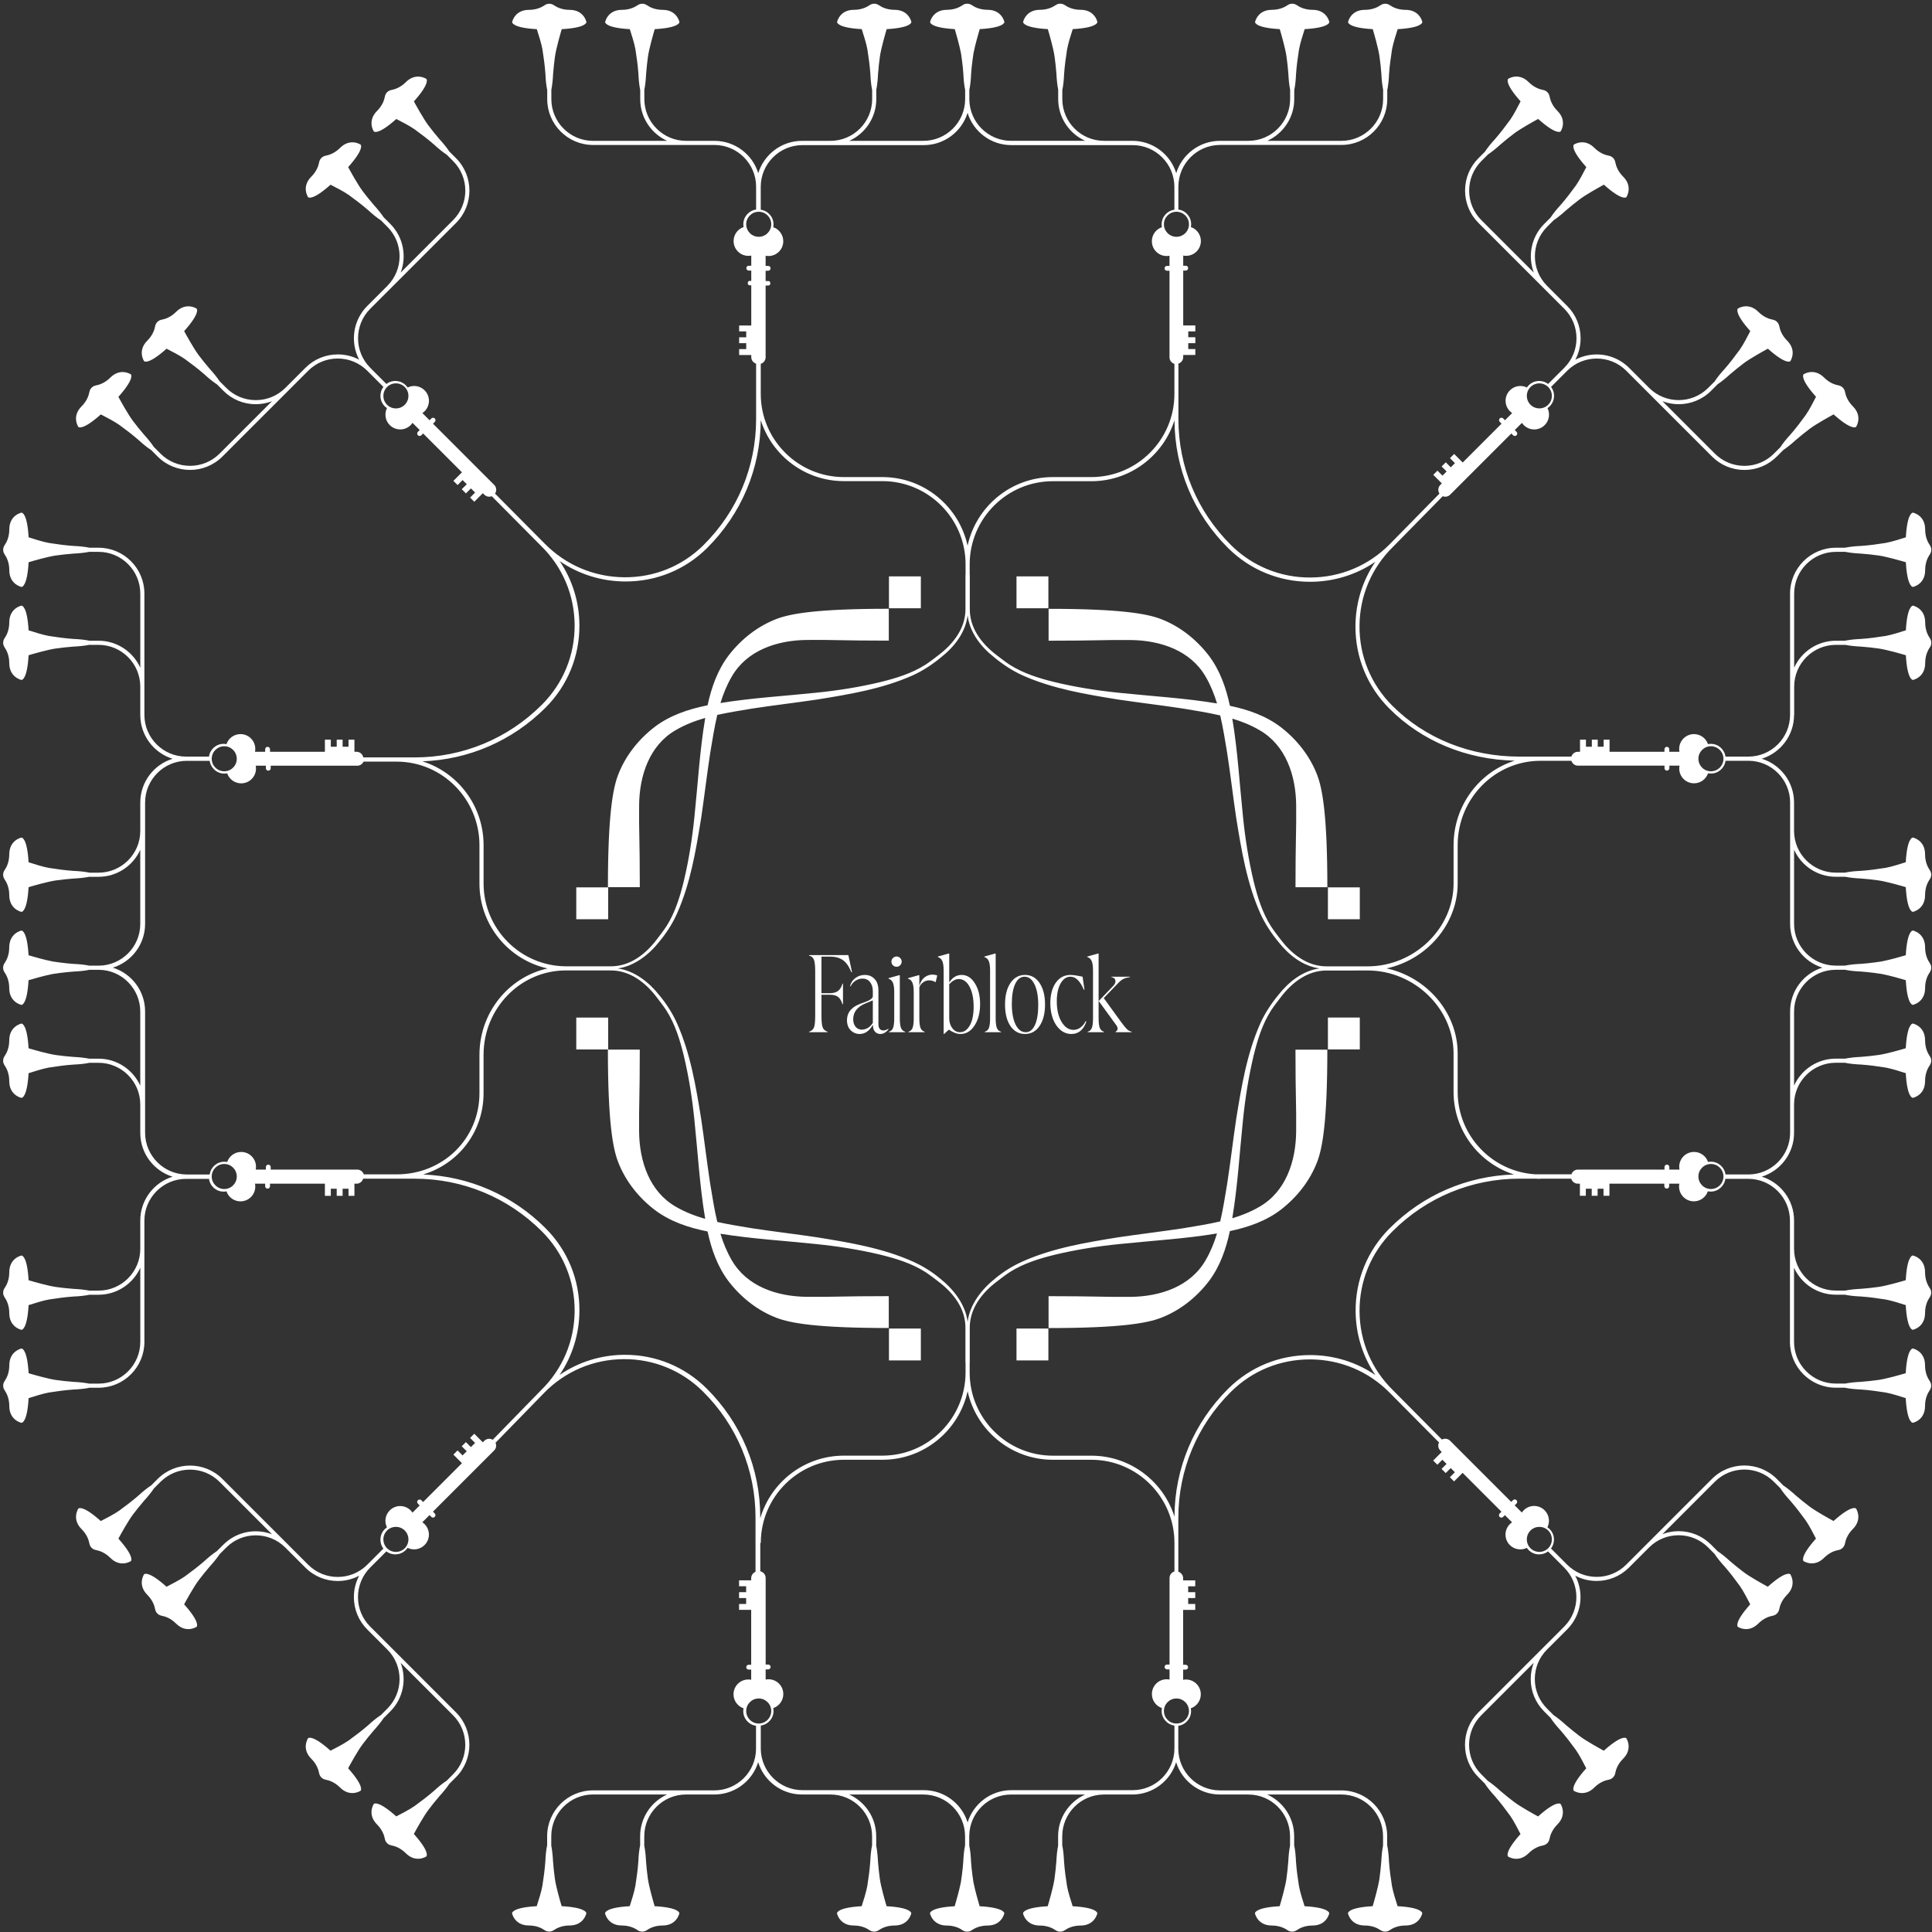 <svg width="496" height="496" viewBox="0 0 496 496" fill="none" xmlns="http://www.w3.org/2000/svg">
<rect x="0" y="0" width="496" height="496" fill="#333333" stroke="none"/>
<path d="M156.13 227.812H147.945V235.997H156.13V227.812Z" fill="white"/>
<path d="M269.15 147.973H260.965V156.158H269.15V147.973Z" fill="white"/>
<path d="M349.099 227.812H340.914V235.997H349.099V227.812Z" fill="white"/>
<path d="M236.408 147.973H228.223V156.158H236.408V147.973Z" fill="white"/>
<path d="M460.617 183.558V176.271C460.617 170.362 465.424 165.554 471.334 165.554H473.75C473.97 165.596 474.236 165.648 474.601 165.705C476.063 165.935 477.775 166.003 477.775 166.003C479.315 166.112 480.824 166.29 482.254 166.483C484.331 166.775 488.111 167.872 489.228 168.2C489.249 168.206 489.27 168.206 489.29 168.211C489.63 174.272 490.924 174.548 491.091 174.559H491.133C491.164 174.553 494.25 173.906 494.25 170.247C494.25 168.336 494.902 166.984 495.455 166.191C495.941 165.491 495.941 164.552 495.455 163.852C494.907 163.059 494.25 161.712 494.25 159.796C494.25 156.137 491.164 155.494 491.133 155.489H491.091C490.924 155.5 489.63 155.776 489.29 161.827C489.254 161.837 489.223 161.842 489.186 161.853C488.142 162.197 485.553 163.017 484.086 163.267C482.071 163.586 479.947 163.883 477.77 164.035C477.77 164.035 476.058 164.092 474.596 164.322C474.178 164.39 473.891 164.447 473.651 164.494H471.328C466.568 164.494 462.46 167.339 460.612 171.421V152.394C460.612 146.484 465.419 141.677 471.328 141.677H473.745C473.964 141.718 474.231 141.771 474.596 141.828C476.058 142.058 477.77 142.126 477.77 142.126C479.31 142.235 480.818 142.413 482.249 142.606C484.326 142.898 488.106 143.994 489.223 144.323C489.244 144.328 489.264 144.328 489.285 144.334C489.625 150.394 490.919 150.671 491.086 150.681H491.128C491.159 150.676 494.244 150.029 494.244 146.37C494.244 144.459 494.897 143.107 495.45 142.313C495.936 141.614 495.936 140.674 495.45 139.975C494.902 139.181 494.244 137.835 494.244 135.919C494.244 132.259 491.159 131.617 491.128 131.612H491.086C490.919 131.623 489.625 131.899 489.285 137.949C489.249 137.96 489.217 137.965 489.181 137.975C488.137 138.32 485.548 139.14 484.081 139.39C482.066 139.709 479.941 140.006 477.765 140.158C477.765 140.158 476.052 140.215 474.591 140.445C474.173 140.512 473.886 140.57 473.646 140.617H471.323C464.84 140.617 459.562 145.895 459.562 152.378V183.527C459.562 189.436 454.755 194.244 448.846 194.244H442.978C442.723 192.391 441.141 190.966 439.22 190.966C438.969 190.966 438.724 190.992 438.489 191.039C437.978 189.541 436.563 188.465 434.893 188.465C432.794 188.465 431.092 190.167 431.092 192.266C431.092 192.516 431.118 192.761 431.165 193.002H428.555V192.354C428.555 192.01 428.279 191.733 427.934 191.733C427.59 191.733 427.313 192.01 427.313 192.354V193.002H413.219V189.89H411.7V191.707H410.186V189.89H408.672V191.707H407.159V189.89H405.639V193.002H405.097C404.303 193.002 403.64 193.529 403.416 194.244H390.094C377.467 194.244 365.868 189.598 357.427 181.157C351.957 175.686 348.971 168.409 349.023 160.673C349.075 152.963 352.134 145.759 357.641 140.372L370.389 127.394C371.025 127.645 371.777 127.519 372.289 127.003L388.001 111.29L388.46 111.749C388.706 111.995 389.097 111.995 389.343 111.749C389.588 111.504 389.588 111.112 389.343 110.867L388.883 110.408L390.726 108.565C390.862 108.763 391.018 108.962 391.196 109.139C392.678 110.622 395.079 110.622 396.567 109.139C397.747 107.959 397.992 106.195 397.293 104.775C397.491 104.639 397.684 104.483 397.862 104.305C399.219 102.948 399.334 100.818 398.201 99.33L402.351 95.18C406.532 91.004 413.329 91.004 417.505 95.18L439.528 117.204C441.752 119.428 444.701 120.65 447.843 120.65C450.986 120.65 453.935 119.428 456.159 117.204L457.866 115.497C458.054 115.372 458.273 115.221 458.576 115.001C459.771 114.13 461.029 112.966 461.029 112.966C462.199 111.953 463.389 111.013 464.537 110.136C466.207 108.873 469.663 106.973 470.681 106.419C470.702 106.409 470.718 106.393 470.733 106.383C475.259 110.429 476.371 109.713 476.496 109.599L476.512 109.583L476.528 109.567C476.543 109.541 478.271 106.905 475.682 104.316C474.33 102.964 473.839 101.549 473.667 100.599C473.516 99.764 472.853 99.096 472.012 98.944C471.062 98.772 469.648 98.281 468.296 96.929C465.706 94.34 463.07 96.068 463.049 96.089L463.034 96.104L463.018 96.12C462.903 96.245 462.188 97.352 466.228 101.873C466.213 101.904 466.192 101.935 466.176 101.967C465.68 102.948 464.433 105.36 463.571 106.571C462.371 108.22 461.081 109.933 459.646 111.577C459.646 111.577 458.477 112.83 457.605 114.025C457.354 114.37 457.193 114.61 457.062 114.819L455.418 116.463C453.392 118.488 450.704 119.6 447.838 119.6C444.972 119.6 442.284 118.483 440.259 116.463L426.796 103C428.138 103.507 429.552 103.773 430.967 103.773C433.979 103.773 436.991 102.624 439.283 100.333L440.99 98.626C441.177 98.5 441.397 98.349 441.699 98.13C442.895 97.258 444.153 96.094 444.153 96.094C445.322 95.081 446.512 94.141 447.661 93.264C449.336 92.001 452.787 90.101 453.805 89.548C453.826 89.537 453.841 89.522 453.857 89.511C458.383 93.557 459.495 92.842 459.62 92.727L459.635 92.711L459.651 92.695C459.667 92.669 461.395 90.033 458.806 87.444C457.454 86.092 456.963 84.677 456.791 83.727C456.639 82.892 455.976 82.224 455.136 82.072C454.186 81.9 452.771 81.409 451.419 80.057C448.83 77.468 446.194 79.196 446.173 79.217L446.157 79.233L446.142 79.248C446.027 79.374 445.312 80.48 449.352 85.001C449.336 85.032 449.315 85.064 449.3 85.095C448.804 86.076 447.556 88.488 446.695 89.699C445.494 91.349 444.205 93.061 442.77 94.705C442.77 94.705 441.6 95.958 440.729 97.153C440.478 97.498 440.316 97.738 440.186 97.942L438.541 99.586C434.36 103.762 427.564 103.762 423.388 99.586L418.235 94.434C414.503 90.701 408.871 90.007 404.428 92.351C405.316 90.68 405.786 88.806 405.786 86.859C405.786 83.717 404.564 80.762 402.34 78.543L397.183 73.386C393.007 69.205 393.007 62.413 397.183 58.232L398.89 56.525C399.078 56.4 399.297 56.248 399.6 56.029C400.795 55.157 402.053 53.993 402.053 53.993C403.223 52.98 404.413 52.041 405.561 51.164C407.232 49.9 410.687 48 411.705 47.447C411.726 47.436 411.742 47.421 411.757 47.41C416.283 51.456 417.395 50.741 417.52 50.626L417.536 50.61L417.552 50.595C417.567 50.569 419.295 47.932 416.706 45.343C415.354 43.991 414.863 42.576 414.691 41.626C414.54 40.791 413.877 40.123 413.036 39.971C412.086 39.799 410.672 39.309 409.32 37.956C406.73 35.367 404.094 37.095 404.073 37.116L404.058 37.132L404.042 37.147C403.927 37.273 403.212 38.379 407.252 42.9C407.237 42.931 407.216 42.963 407.2 42.994C406.704 43.975 405.457 46.387 404.595 47.598C403.395 49.248 402.105 50.96 400.67 52.604C400.67 52.604 399.501 53.857 398.629 55.053C398.378 55.397 398.217 55.637 398.086 55.846L396.442 57.49C393.07 60.863 392.187 65.785 393.774 69.977L380.312 56.514C378.286 54.489 377.175 51.8 377.175 48.935C377.175 46.069 378.292 43.38 380.312 41.355L382.019 39.648C382.207 39.523 382.426 39.371 382.729 39.152C383.924 38.28 385.182 37.116 385.182 37.116C386.351 36.103 387.542 35.164 388.69 34.287C390.366 33.023 393.816 31.123 394.834 30.57C394.855 30.559 394.871 30.544 394.886 30.533C399.412 34.579 400.524 33.864 400.649 33.749L400.665 33.733L400.68 33.718C400.696 33.692 402.424 31.055 399.835 28.466C398.483 27.114 397.992 25.7 397.82 24.749C397.668 23.914 397.006 23.246 396.165 23.095C395.215 22.922 393.8 22.432 392.448 21.08C389.859 18.49 387.223 20.218 387.202 20.239L387.187 20.255L387.171 20.27C387.056 20.396 386.341 21.502 390.381 26.023C390.366 26.055 390.345 26.086 390.329 26.117C389.833 27.099 388.586 29.51 387.724 30.721C386.524 32.371 385.234 34.083 383.799 35.727C383.799 35.727 382.63 36.98 381.758 38.176C381.507 38.52 381.345 38.76 381.215 38.964L379.571 40.608C377.347 42.827 376.125 45.782 376.125 48.924C376.125 52.067 377.347 55.016 379.571 57.24L396.442 74.112L401.594 79.264C403.619 81.289 404.731 83.978 404.731 86.844C404.731 89.71 403.614 92.398 401.594 94.423L397.444 98.573C395.956 97.446 393.827 97.555 392.469 98.913C392.292 99.09 392.14 99.283 392.005 99.482C390.585 98.782 388.821 99.022 387.641 100.202C386.158 101.685 386.158 104.091 387.641 105.574C387.818 105.751 388.011 105.908 388.215 106.044L386.372 107.886L385.913 107.427C385.668 107.182 385.276 107.182 385.031 107.427C384.785 107.672 384.785 108.064 385.031 108.309L385.49 108.768L375.52 118.739L373.322 116.541L372.247 117.617L373.531 118.901L372.461 119.971L371.177 118.687L370.107 119.757L371.391 121.041L370.321 122.111L369.037 120.827L367.961 121.903L370.159 124.1L369.773 124.486C369.167 125.092 369.094 126.032 369.553 126.716L356.937 139.557C356.905 139.589 356.879 139.62 356.848 139.646L356.816 139.677C351.429 145.164 344.21 148.212 336.49 148.264C328.79 148.327 321.508 145.362 316.043 139.949C307.331 131.309 302.533 119.82 302.533 107.604V93.353C303.249 93.129 303.765 92.466 303.765 91.678V91.135H306.876V89.616H305.06V88.102H306.876V86.588H305.06V85.074H306.876V83.555H303.765V69.46H304.413C304.757 69.46 305.034 69.184 305.034 68.839C305.034 68.495 304.757 68.218 304.413 68.218H303.765V65.608C304.005 65.655 304.251 65.681 304.501 65.681C306.6 65.681 308.302 63.984 308.302 61.881C308.302 60.21 307.226 58.795 305.728 58.284C305.775 58.049 305.801 57.804 305.801 57.553C305.801 55.632 304.376 54.05 302.523 53.795V47.927C302.523 42.018 307.331 37.21 313.24 37.21H344.388C350.871 37.21 356.148 31.932 356.148 25.449V23.126C356.201 22.886 356.258 22.604 356.321 22.181C356.55 20.719 356.608 19.007 356.608 19.007C356.759 16.83 357.057 14.706 357.375 12.691C357.626 11.224 358.445 8.635 358.79 7.591C358.8 7.554 358.811 7.523 358.816 7.486C364.866 7.147 365.142 5.858 365.153 5.685V5.643C365.153 5.612 364.506 2.527 360.846 2.527C358.936 2.527 357.584 1.875 356.79 1.321C356.091 0.836 355.151 0.836 354.452 1.321C353.658 1.869 352.312 2.527 350.396 2.527C346.737 2.527 346.095 5.612 346.084 5.643V5.685C346.095 5.852 346.371 7.147 352.432 7.486C352.437 7.507 352.437 7.528 352.442 7.549C352.776 8.661 353.872 12.445 354.159 14.523C354.353 15.953 354.53 17.462 354.64 19.002C354.64 19.002 354.708 20.714 354.937 22.176C354.995 22.541 355.047 22.808 355.089 23.027V25.444C355.089 31.353 350.281 36.161 344.372 36.161H325.345C329.422 34.313 332.272 30.204 332.272 25.444V23.121C332.324 22.881 332.382 22.599 332.444 22.176C332.674 20.714 332.731 19.002 332.731 19.002C332.883 16.825 333.18 14.7 333.499 12.685C333.749 11.219 334.569 8.629 334.913 7.585C334.924 7.549 334.934 7.518 334.939 7.481C340.989 7.142 341.266 5.852 341.276 5.68V5.638C341.276 5.607 340.629 2.522 336.97 2.522C335.059 2.522 333.707 1.869 332.914 1.316C332.215 0.83 331.275 0.83 330.575 1.316C329.782 1.864 328.435 2.522 326.519 2.522C322.86 2.522 322.218 5.607 322.208 5.638V5.68C322.218 5.847 322.495 7.142 328.555 7.481C328.56 7.502 328.56 7.523 328.566 7.544C328.9 8.656 329.996 12.44 330.283 14.518C330.476 15.948 330.654 17.457 330.763 18.997C330.763 18.997 330.831 20.709 331.061 22.171C331.118 22.536 331.17 22.802 331.212 23.021V25.439C331.212 31.348 326.405 36.156 320.496 36.156H313.208C307.931 36.156 303.452 39.653 301.97 44.45C300.487 39.653 296.008 36.156 290.731 36.156H283.444C277.535 36.156 272.727 31.348 272.727 25.439V23.116C272.779 22.875 272.837 22.593 272.899 22.171C273.129 20.709 273.186 18.997 273.186 18.997C273.338 16.82 273.635 14.695 273.954 12.68C274.204 11.213 275.024 8.624 275.368 7.58C275.379 7.544 275.389 7.512 275.394 7.476C281.444 7.136 281.721 5.847 281.732 5.675V5.633C281.732 5.602 281.084 2.517 277.425 2.517C275.514 2.517 274.163 1.864 273.369 1.311C272.67 0.825 271.73 0.825 271.03 1.311C270.237 1.859 268.89 2.517 266.975 2.517C263.315 2.517 262.673 5.602 262.663 5.633V5.675C262.673 5.842 262.95 7.136 269.01 7.476C269.016 7.497 269.016 7.518 269.021 7.538C269.355 8.65 270.451 12.435 270.738 14.513C270.931 15.943 271.109 17.452 271.218 18.991C271.218 18.991 271.286 20.704 271.516 22.165C271.573 22.531 271.626 22.797 271.667 23.016V25.433C271.667 30.194 274.512 34.302 278.594 36.15H259.567C253.695 36.15 248.913 31.4 248.856 25.538C248.856 25.501 248.856 25.47 248.856 25.433V23.074C248.903 22.844 248.96 22.567 249.023 22.171C249.253 20.709 249.31 18.997 249.31 18.997C249.341 18.579 249.378 18.162 249.414 17.749C249.43 17.593 249.44 17.436 249.456 17.279C249.581 16.058 249.743 14.862 249.921 13.693C250.328 11.563 251.21 8.52 251.502 7.544C251.502 7.538 251.502 7.533 251.502 7.523C251.502 7.507 251.513 7.491 251.513 7.476C257.573 7.136 257.85 5.842 257.855 5.675V5.633C257.85 5.602 257.203 2.517 253.543 2.517C251.633 2.517 250.281 1.864 249.487 1.311C249.138 1.071 248.725 0.945 248.318 0.945C247.906 0.945 247.499 1.065 247.149 1.311C246.355 1.859 245.009 2.517 243.093 2.517C239.434 2.517 238.792 5.602 238.781 5.633V5.675C238.792 5.842 239.068 7.136 245.123 7.476C245.123 7.491 245.134 7.507 245.134 7.523C245.134 7.528 245.134 7.533 245.134 7.544C245.426 8.52 246.308 11.563 246.716 13.693C246.893 14.862 247.055 16.058 247.18 17.279C247.196 17.436 247.206 17.593 247.222 17.749C247.258 18.162 247.3 18.579 247.326 18.997C247.326 18.997 247.384 20.709 247.613 22.171C247.676 22.567 247.733 22.844 247.78 23.079V25.439C247.78 25.475 247.78 25.506 247.78 25.543C247.723 31.405 242.941 36.156 237.069 36.156H218.042C222.119 34.308 224.969 30.199 224.969 25.439V23.021C225.011 22.802 225.063 22.536 225.12 22.171C225.35 20.709 225.418 18.997 225.418 18.997C225.527 17.457 225.705 15.948 225.898 14.518C226.19 12.44 227.287 8.661 227.615 7.544C227.621 7.523 227.621 7.502 227.626 7.481C233.686 7.142 233.963 5.847 233.973 5.68V5.638C233.968 5.607 233.321 2.522 229.662 2.522C227.751 2.522 226.399 1.869 225.606 1.316C224.906 0.83 223.967 0.83 223.267 1.316C222.474 1.864 221.127 2.522 219.211 2.522C215.552 2.522 214.91 5.607 214.905 5.638V5.68C214.915 5.847 215.192 7.142 221.242 7.481C221.252 7.518 221.257 7.549 221.268 7.585C221.612 8.629 222.432 11.219 222.683 12.685C223.001 14.7 223.299 16.825 223.45 19.002C223.45 19.002 223.507 20.714 223.737 22.176C223.805 22.593 223.862 22.881 223.909 23.121V25.444C223.909 31.353 219.102 36.161 213.193 36.161H205.905C200.628 36.161 196.149 39.658 194.667 44.456C193.184 39.658 188.705 36.161 183.428 36.161H176.141C170.232 36.161 165.424 31.353 165.424 25.444V23.027C165.466 22.808 165.518 22.541 165.575 22.176C165.805 20.714 165.873 19.002 165.873 19.002C165.983 17.462 166.16 15.953 166.353 14.523C166.645 12.445 167.742 8.666 168.071 7.549C168.076 7.528 168.076 7.507 168.081 7.486C174.141 7.147 174.418 5.852 174.429 5.685V5.643C174.423 5.612 173.776 2.527 170.117 2.527C168.206 2.527 166.854 1.875 166.061 1.321C165.361 0.836 164.422 0.836 163.722 1.321C162.929 1.869 161.582 2.527 159.666 2.527C156.007 2.527 155.365 5.612 155.36 5.643V5.685C155.37 5.852 155.647 7.147 161.697 7.486C161.707 7.523 161.713 7.554 161.723 7.591C162.068 8.635 162.887 11.224 163.138 12.691C163.456 14.706 163.754 16.83 163.905 19.007C163.905 19.007 163.962 20.719 164.192 22.181C164.26 22.599 164.317 22.886 164.364 23.126V25.449C164.364 30.21 167.209 34.318 171.291 36.166H152.264C146.355 36.166 141.548 31.358 141.548 25.449V23.032C141.589 22.813 141.642 22.547 141.699 22.181C141.929 20.719 141.996 19.007 141.996 19.007C142.106 17.467 142.284 15.959 142.477 14.528C142.769 12.451 143.865 8.671 144.194 7.554C144.199 7.533 144.199 7.512 144.205 7.491C150.265 7.152 150.542 5.858 150.552 5.69V5.649C150.547 5.617 149.9 2.532 146.24 2.532C144.33 2.532 142.978 1.88 142.184 1.326C141.485 0.841 140.545 0.841 139.846 1.326C139.052 1.875 137.706 2.532 135.79 2.532C132.131 2.532 131.489 5.617 131.483 5.649V5.69C131.494 5.858 131.77 7.152 137.82 7.491C137.831 7.528 137.836 7.559 137.847 7.596C138.191 8.64 139.011 11.229 139.261 12.696C139.58 14.711 139.877 16.836 140.029 19.012C140.029 19.012 140.086 20.725 140.316 22.186C140.383 22.604 140.441 22.891 140.488 23.131V25.454C140.488 31.938 145.765 37.215 152.249 37.215H183.397C189.306 37.215 194.113 42.023 194.113 47.932V53.8C192.26 54.056 190.835 55.637 190.835 57.558C190.835 57.809 190.861 58.054 190.908 58.289C189.41 58.801 188.335 60.215 188.335 61.886C188.335 63.984 190.036 65.686 192.135 65.686C192.385 65.686 192.631 65.66 192.871 65.613V68.223H192.224C191.879 68.223 191.602 68.5 191.602 68.844C191.602 69.189 191.879 69.466 192.224 69.466H192.871V72.107H192.464C192.198 72.107 191.978 72.326 191.978 72.593V72.77C191.978 73.041 192.198 73.255 192.464 73.255H192.871V83.56H189.76V85.079H191.576V86.593H189.76V88.107H191.576V89.621H189.76V91.14H192.871V91.683C192.871 92.476 193.398 93.139 194.113 93.364V107.61C194.113 119.83 189.316 131.315 180.599 139.954C175.185 145.326 167.992 148.259 160.293 148.202C152.525 148.15 145.259 145.075 139.825 139.542C139.757 139.479 139.689 139.406 139.621 139.338L127.093 126.721C127.558 126.032 127.485 125.097 126.874 124.486L111.162 108.774L111.621 108.314C111.866 108.069 111.866 107.677 111.621 107.432C111.376 107.187 110.984 107.187 110.739 107.432L110.28 107.891L108.437 106.049C108.635 105.913 108.834 105.756 109.011 105.579C110.494 104.096 110.494 101.695 109.011 100.207C107.831 99.028 106.067 98.782 104.647 99.482C104.511 99.283 104.355 99.09 104.177 98.913C102.82 97.555 100.69 97.441 99.203 98.573L95.053 94.423C90.877 90.247 90.877 83.445 95.053 79.269L100.205 74.117L117.076 57.245C121.659 52.662 121.659 45.197 117.076 40.614L115.369 38.907C115.244 38.719 115.092 38.499 114.873 38.197C114.001 37.001 112.837 35.743 112.837 35.743C111.825 34.574 110.885 33.384 110.008 32.235C108.745 30.559 106.845 27.109 106.291 26.091C106.281 26.07 106.265 26.055 106.255 26.039C110.3 21.513 109.585 20.401 109.47 20.276L109.455 20.26L109.439 20.244C109.413 20.229 106.777 18.501 104.188 21.09C102.836 22.442 101.421 22.933 100.471 23.105C99.636 23.256 98.968 23.919 98.816 24.76C98.644 25.71 98.153 27.125 96.801 28.477C94.212 31.066 95.94 33.702 95.961 33.723L95.977 33.739L95.992 33.754C96.118 33.869 97.224 34.584 101.745 30.544C101.776 30.559 101.807 30.58 101.839 30.596C102.82 31.092 105.232 32.34 106.443 33.201C108.092 34.402 109.805 35.691 111.449 37.127C111.449 37.127 112.696 38.296 113.897 39.168C114.242 39.418 114.482 39.58 114.685 39.711L116.33 41.355C120.506 45.531 120.506 52.333 116.33 56.509L102.867 69.972C104.454 65.78 103.567 60.858 100.2 57.485L98.493 55.778C98.367 55.59 98.216 55.371 97.997 55.068C97.125 53.873 95.961 52.615 95.961 52.615C94.948 51.446 94.009 50.255 93.132 49.107C91.868 47.431 89.968 43.981 89.415 42.963C89.405 42.942 89.389 42.926 89.379 42.91C93.424 38.385 92.709 37.273 92.594 37.147L92.578 37.132L92.563 37.116C92.537 37.1 89.9 35.373 87.311 37.962C85.959 39.314 84.545 39.804 83.595 39.977C82.76 40.128 82.091 40.791 81.94 41.632C81.768 42.582 81.277 43.996 79.925 45.348C77.336 47.938 79.064 50.574 79.085 50.595L79.1 50.61L79.116 50.626C79.241 50.741 80.348 51.456 84.868 47.416C84.9 47.431 84.931 47.452 84.962 47.468C85.944 47.964 88.355 49.211 89.567 50.073C91.216 51.273 92.928 52.563 94.573 53.998C94.573 53.998 95.82 55.167 97.021 56.039C97.365 56.29 97.605 56.452 97.809 56.582L99.453 58.227C103.629 62.403 103.629 69.199 99.453 73.381L94.296 78.538C90.564 82.271 89.869 87.903 92.213 92.346C90.537 91.458 88.669 90.989 86.722 90.989C83.579 90.989 80.63 92.21 78.406 94.434L73.254 99.586C71.228 101.612 68.54 102.724 65.674 102.724C62.809 102.724 60.12 101.612 58.095 99.586L56.388 97.879C56.263 97.691 56.111 97.472 55.892 97.169C55.02 95.974 53.856 94.716 53.856 94.716C52.843 93.546 51.904 92.356 51.027 91.208C49.764 89.532 47.864 86.082 47.31 85.064C47.3 85.043 47.284 85.027 47.274 85.011C51.319 80.486 50.604 79.374 50.489 79.248L50.474 79.233L50.458 79.217C50.432 79.201 47.796 77.473 45.207 80.063C43.855 81.415 42.44 81.905 41.49 82.078C40.655 82.229 39.987 82.892 39.835 83.732C39.663 84.683 39.172 86.097 37.82 87.449C35.231 90.038 36.959 92.675 36.98 92.695L36.995 92.711L37.011 92.727C37.136 92.842 38.243 93.557 42.764 89.516C42.795 89.532 42.826 89.553 42.858 89.569C43.839 90.064 46.251 91.312 47.462 92.174C49.111 93.374 50.823 94.663 52.468 96.099C52.468 96.099 53.715 97.268 54.916 98.14C55.26 98.391 55.501 98.553 55.704 98.683L57.348 100.327C59.567 102.551 62.522 103.773 65.664 103.773C67.11 103.773 68.514 103.501 69.824 103.005L56.367 116.463C52.191 120.639 45.389 120.639 41.213 116.463L39.506 114.756C39.381 114.568 39.23 114.349 39.01 114.046C38.139 112.851 36.975 111.593 36.975 111.593C35.962 110.423 35.022 109.233 34.145 108.085C32.882 106.414 30.982 102.958 30.429 101.94C30.418 101.92 30.403 101.904 30.392 101.888C34.438 97.362 33.723 96.251 33.608 96.125L33.592 96.109L33.576 96.094C33.55 96.078 30.914 94.35 28.325 96.939C26.973 98.292 25.558 98.782 24.608 98.954C23.773 99.106 23.105 99.769 22.954 100.609C22.781 101.559 22.291 102.974 20.939 104.326C18.35 106.915 20.077 109.552 20.098 109.572L20.114 109.588L20.13 109.604C20.255 109.719 21.361 110.434 25.882 106.393C25.913 106.409 25.945 106.43 25.976 106.445C26.957 106.941 29.369 108.189 30.58 109.05C32.23 110.251 33.942 111.54 35.586 112.976C35.586 112.976 36.834 114.145 38.034 115.017C38.379 115.268 38.619 115.429 38.828 115.56L40.472 117.204C42.764 119.496 45.776 120.644 48.788 120.644C51.8 120.644 54.812 119.496 57.103 117.204L79.126 95.18C81.152 93.155 83.84 92.043 86.706 92.043C89.572 92.043 92.26 93.16 94.285 95.18L98.435 99.33C97.308 100.818 97.417 102.948 98.775 104.305C98.952 104.483 99.145 104.634 99.344 104.77C98.644 106.19 98.884 107.954 100.064 109.134C101.546 110.616 103.953 110.616 105.435 109.134C105.613 108.956 105.769 108.763 105.905 108.56L107.748 110.402L107.288 110.862C107.043 111.107 107.043 111.499 107.288 111.744C107.534 111.989 107.925 111.989 108.171 111.744L108.63 111.285L118.6 121.255L116.403 123.453L117.478 124.528L118.762 123.244L119.832 124.314L118.548 125.598L119.618 126.669L120.902 125.384L121.972 126.455L120.688 127.739L121.764 128.814L123.961 126.616L124.348 127.003C124.859 127.514 125.611 127.645 126.248 127.394L138.854 140.095C144.392 145.487 147.472 152.717 147.525 160.448C147.577 168.18 144.591 175.451 139.125 180.917C130.398 189.64 118.799 194.448 106.458 194.448H93.267C93.116 193.628 92.401 193.002 91.534 193.002H90.992V189.89H89.472V191.707H87.959V189.89H86.445V191.707H84.931V189.89H83.412V193.002H69.318V192.354C69.318 192.01 69.041 191.733 68.697 191.733C68.352 191.733 68.076 192.01 68.076 192.354V193.002H65.466C65.513 192.761 65.539 192.516 65.539 192.266C65.539 190.167 63.842 188.465 61.739 188.465C60.068 188.465 58.653 189.541 58.142 191.039C57.907 190.992 57.662 190.966 57.411 190.966C55.49 190.966 53.908 192.391 53.653 194.244H47.785C41.876 194.244 37.069 189.436 37.069 183.527V152.378C37.069 145.895 31.791 140.617 25.308 140.617H22.985C22.745 140.565 22.463 140.507 22.04 140.445C20.578 140.215 18.866 140.158 18.866 140.158C16.69 140.006 14.565 139.709 12.55 139.39C11.083 139.14 8.494 138.32 7.45 137.975C7.414 137.965 7.382 137.955 7.346 137.949C7.006 131.899 5.717 131.623 5.545 131.612H5.503C5.472 131.612 2.387 132.259 2.387 135.919C2.387 137.829 1.734 139.181 1.181 139.975C0.695 140.674 0.695 141.614 1.181 142.313C1.729 143.107 2.387 144.454 2.387 146.37C2.387 150.029 5.472 150.671 5.503 150.681H5.545C5.712 150.671 7.006 150.394 7.346 144.334C7.367 144.328 7.387 144.328 7.408 144.323C8.52 143.989 12.305 142.893 14.382 142.606C15.813 142.413 17.321 142.235 18.861 142.126C18.861 142.126 20.573 142.058 22.035 141.828C22.4 141.771 22.666 141.718 22.886 141.677H25.303C31.212 141.677 36.019 146.484 36.019 152.394V171.421C34.172 167.344 30.063 164.494 25.303 164.494H22.98C22.74 164.442 22.458 164.384 22.035 164.322C20.573 164.092 18.861 164.035 18.861 164.035C16.684 163.883 14.56 163.581 12.545 163.267C11.078 163.017 8.489 162.197 7.445 161.853C7.408 161.842 7.377 161.832 7.341 161.827C7.001 155.776 5.712 155.5 5.54 155.489H5.498C5.467 155.489 2.381 156.137 2.381 159.796C2.381 161.707 1.729 163.059 1.176 163.852C0.69 164.552 0.69 165.491 1.176 166.191C1.724 166.984 2.381 168.331 2.381 170.247C2.381 173.906 5.467 174.548 5.498 174.559H5.54C5.707 174.548 7.001 174.272 7.341 168.211C7.361 168.206 7.382 168.206 7.403 168.2C8.515 167.866 12.3 166.77 14.377 166.483C15.807 166.29 17.316 166.112 18.856 166.003C18.856 166.003 20.568 165.935 22.03 165.705C22.395 165.648 22.661 165.596 22.881 165.554H25.297C31.206 165.554 36.014 170.362 36.014 176.271V183.558C36.014 188.836 39.512 193.315 44.309 194.797C39.512 196.28 36.014 200.759 36.014 206.036V213.324C36.014 219.233 31.206 224.041 25.297 224.041H22.974C22.734 223.989 22.453 223.931 22.03 223.869C20.568 223.639 18.856 223.582 18.856 223.582C16.679 223.43 14.555 223.133 12.54 222.814C11.073 222.564 8.484 221.744 7.44 221.399C7.403 221.389 7.372 221.379 7.335 221.373C6.996 215.323 5.707 215.046 5.534 215.036H5.493C5.461 215.036 2.376 215.683 2.376 219.343C2.376 221.253 1.724 222.605 1.17 223.399C0.685 224.098 0.685 225.038 1.17 225.737C1.719 226.531 2.376 227.878 2.376 229.794C2.376 233.453 5.461 234.095 5.493 234.105H5.534C5.701 234.095 6.996 233.818 7.335 227.758C7.356 227.752 7.377 227.752 7.398 227.747C8.51 227.413 12.294 226.317 14.372 226.03C15.802 225.837 17.311 225.659 18.851 225.55C18.851 225.55 20.563 225.482 22.024 225.252C22.39 225.195 22.656 225.142 22.875 225.101H25.292C30.053 225.101 34.161 222.256 36.009 218.173V237.201C36.009 243.074 31.259 247.855 25.402 247.913C25.365 247.913 25.329 247.913 25.292 247.913H22.927C22.698 247.866 22.421 247.808 22.024 247.746C20.563 247.516 18.851 247.459 18.851 247.459C18.433 247.427 18.015 247.386 17.603 247.349C17.447 247.333 17.29 247.323 17.133 247.307C15.912 247.182 14.716 247.02 13.547 246.843C11.417 246.436 8.374 245.553 7.398 245.261C7.393 245.261 7.387 245.261 7.377 245.261C7.361 245.261 7.346 245.251 7.33 245.251C6.991 239.19 5.696 238.913 5.529 238.908H5.487C5.456 238.913 2.371 239.561 2.371 243.22C2.371 245.13 1.719 246.483 1.165 247.276C0.925 247.626 0.8 248.038 0.8 248.445C0.8 248.858 0.92 249.265 1.165 249.615C1.713 250.408 2.371 251.755 2.371 253.671C2.371 257.33 5.456 257.972 5.487 257.983H5.529C5.696 257.972 6.991 257.695 7.33 251.64C7.346 251.64 7.361 251.63 7.377 251.63C7.382 251.63 7.387 251.63 7.398 251.63C8.374 251.337 11.417 250.455 13.547 250.048C14.716 249.87 15.912 249.709 17.133 249.583C17.29 249.568 17.447 249.557 17.603 249.542C18.015 249.505 18.433 249.463 18.851 249.432C18.851 249.432 20.563 249.375 22.024 249.145C22.421 249.082 22.698 249.025 22.927 248.978H25.292C25.329 248.978 25.365 248.978 25.402 248.978C31.259 249.035 36.009 253.817 36.009 259.69V278.717C34.161 274.64 30.053 271.79 25.292 271.79H22.875C22.656 271.748 22.39 271.696 22.024 271.639C20.563 271.409 18.851 271.341 18.851 271.341C17.311 271.231 15.802 271.054 14.372 270.861C12.294 270.569 8.515 269.472 7.398 269.143C7.377 269.138 7.356 269.138 7.335 269.133C6.996 263.072 5.701 262.796 5.534 262.785H5.493C5.461 262.79 2.376 263.438 2.376 267.097C2.376 269.008 1.724 270.36 1.17 271.153C0.685 271.853 0.685 272.792 1.17 273.492C1.719 274.285 2.376 275.632 2.376 277.548C2.376 281.207 5.461 281.849 5.493 281.855H5.534C5.701 281.844 6.996 281.567 7.335 275.517C7.372 275.507 7.403 275.502 7.44 275.491C8.484 275.147 11.073 274.327 12.54 274.076C14.555 273.758 16.679 273.461 18.856 273.309C18.856 273.309 20.568 273.252 22.03 273.022C22.447 272.954 22.734 272.897 22.974 272.85H25.297C31.206 272.85 36.014 277.658 36.014 283.567V290.854C36.014 296.132 39.512 300.611 44.309 302.093C39.512 303.576 36.014 308.055 36.014 313.332V320.62C36.014 326.529 31.206 331.337 25.297 331.337H22.881C22.661 331.295 22.395 331.243 22.03 331.185C20.568 330.956 18.856 330.888 18.856 330.888C17.316 330.778 15.807 330.601 14.377 330.408C12.3 330.115 8.52 329.019 7.403 328.69C7.382 328.685 7.361 328.685 7.341 328.68C7.001 322.619 5.707 322.342 5.54 322.332H5.498C5.467 322.337 2.381 322.984 2.381 326.644C2.381 328.554 1.729 329.906 1.176 330.7C0.69 331.399 0.69 332.339 1.176 333.039C1.724 333.832 2.381 335.179 2.381 337.095C2.381 340.754 5.467 341.396 5.498 341.401H5.54C5.707 341.391 7.001 341.114 7.341 335.064C7.377 335.054 7.408 335.048 7.445 335.038C8.489 334.693 11.078 333.874 12.545 333.623C14.56 333.305 16.684 333.007 18.861 332.856C18.861 332.856 20.573 332.798 22.035 332.569C22.458 332.501 22.74 332.444 22.98 332.397H25.303C30.063 332.397 34.172 329.552 36.019 325.469V344.497C36.019 350.406 31.212 355.214 25.303 355.214H22.886C22.666 355.172 22.4 355.12 22.035 355.063C20.573 354.833 18.861 354.765 18.861 354.765C17.321 354.655 15.813 354.478 14.382 354.285C12.305 353.992 8.525 352.896 7.408 352.567C7.387 352.562 7.367 352.562 7.346 352.557C7.006 346.496 5.712 346.22 5.545 346.209H5.503C5.472 346.214 2.387 346.862 2.387 350.521C2.387 352.432 1.734 353.784 1.181 354.577C0.695 355.277 0.695 356.216 1.181 356.916C1.729 357.709 2.387 359.056 2.387 360.972C2.387 364.631 5.472 365.273 5.503 365.279H5.545C5.712 365.268 7.006 364.991 7.346 358.941C7.382 358.931 7.414 358.926 7.45 358.915C8.494 358.571 11.083 357.751 12.55 357.5C14.565 357.182 16.69 356.884 18.866 356.733C18.866 356.733 20.578 356.676 22.04 356.446C22.458 356.378 22.745 356.321 22.985 356.274H25.308C31.791 356.274 37.069 350.996 37.069 344.513V313.364C37.069 307.454 41.876 302.647 47.785 302.647H53.653C53.908 304.5 55.49 305.925 57.411 305.925C57.662 305.925 57.907 305.899 58.142 305.852C58.653 307.35 60.068 308.425 61.739 308.425C63.837 308.425 65.539 306.724 65.539 304.625C65.539 304.375 65.513 304.129 65.466 303.889H68.076V304.536C68.076 304.881 68.352 305.158 68.697 305.158C69.041 305.158 69.318 304.881 69.318 304.536V303.889H83.412V307H84.931V305.184H86.445V307H87.959V305.184H89.472V307H90.992V303.889H91.534C92.344 303.889 93.017 303.341 93.226 302.605H106.458C118.799 302.605 130.398 307.413 139.125 316.136C144.591 321.601 147.577 328.873 147.525 336.604C147.472 344.335 144.392 351.565 138.844 356.968L126.498 369.632C125.82 369.225 124.927 369.309 124.342 369.893L123.956 370.28L121.758 368.082L120.683 369.157L121.967 370.441L120.897 371.511L119.613 370.227L118.543 371.297L119.827 372.582L118.757 373.652L117.473 372.368L116.397 373.443L118.595 375.641L108.625 385.611L108.165 385.152C107.92 384.906 107.529 384.906 107.283 385.152C107.038 385.397 107.038 385.789 107.283 386.034L107.743 386.493L105.9 388.336C105.764 388.133 105.608 387.939 105.43 387.762C103.948 386.279 101.541 386.274 100.059 387.762C98.879 388.942 98.639 390.706 99.338 392.126C99.14 392.262 98.947 392.413 98.769 392.591C97.412 393.948 97.303 396.078 98.43 397.565L94.28 401.716C90.104 405.892 83.302 405.892 79.126 401.716L73.974 396.563L57.103 379.691C52.52 375.108 45.055 375.108 40.472 379.691L38.828 381.336C38.624 381.472 38.379 381.628 38.034 381.879C36.839 382.751 35.586 383.92 35.586 383.92C33.942 385.35 32.23 386.64 30.58 387.84C29.369 388.702 26.957 389.949 25.976 390.445C25.945 390.461 25.913 390.482 25.882 390.497C21.361 386.457 20.255 387.177 20.13 387.287L20.114 387.303L20.098 387.318C20.098 387.318 18.35 389.981 20.939 392.565C22.291 393.917 22.781 395.331 22.954 396.281C23.105 397.117 23.768 397.785 24.608 397.936C25.558 398.108 26.973 398.599 28.325 399.951C30.914 402.54 33.55 400.812 33.576 400.797L33.592 400.781L33.608 400.765C33.723 400.64 34.438 399.528 30.392 395.002C30.403 394.981 30.418 394.966 30.429 394.95C30.982 393.927 32.882 390.476 34.145 388.806C35.022 387.658 35.962 386.467 36.975 385.298C36.975 385.298 38.139 384.04 39.01 382.845C39.23 382.547 39.381 382.322 39.506 382.135L41.213 380.428C45.389 376.251 52.191 376.251 56.367 380.428L69.829 393.89C65.638 392.303 60.715 393.191 57.343 396.558L55.699 398.202C55.495 398.338 55.25 398.495 54.911 398.745C53.715 399.617 52.462 400.786 52.462 400.786C50.818 402.217 49.106 403.506 47.456 404.707C46.245 405.568 43.834 406.816 42.852 407.312C42.821 407.327 42.79 407.348 42.758 407.364C38.238 403.323 37.131 404.044 37.006 404.153L36.99 404.169L36.975 404.185C36.975 404.185 35.226 406.847 37.815 409.431C39.167 410.783 39.658 412.198 39.83 413.148C39.981 413.983 40.65 414.651 41.485 414.803C42.435 414.975 43.849 415.466 45.201 416.818C47.791 419.407 50.427 417.679 50.453 417.663L50.468 417.648L50.484 417.632C50.599 417.507 51.314 416.395 47.269 411.869C47.279 411.848 47.295 411.832 47.305 411.817C47.858 410.793 49.758 407.343 51.022 405.672C51.899 404.519 52.838 403.334 53.851 402.164C53.851 402.164 55.015 400.906 55.887 399.711C56.106 399.408 56.257 399.189 56.383 399.001L58.09 397.294C62.266 393.118 69.062 393.118 73.243 397.294L78.401 402.452C80.692 404.743 83.704 405.892 86.716 405.892C88.606 405.892 90.496 405.438 92.208 404.534C91.32 406.205 90.851 408.079 90.851 410.026C90.851 413.169 92.072 416.118 94.296 418.342L99.448 423.494C103.624 427.67 103.624 434.472 99.448 438.648L97.804 440.293C97.6 440.429 97.355 440.585 97.01 440.836C95.815 441.707 94.562 442.877 94.562 442.877C92.918 444.307 91.206 445.596 89.556 446.797C88.345 447.658 85.933 448.906 84.952 449.402C84.921 449.418 84.889 449.439 84.858 449.454C80.337 445.414 79.231 446.134 79.106 446.244L79.09 446.259L79.074 446.275C79.074 446.275 77.326 448.937 79.915 451.521C81.267 452.873 81.757 454.288 81.93 455.238C82.081 456.073 82.744 456.742 83.584 456.893C84.534 457.065 85.949 457.556 87.301 458.908C89.89 461.497 92.526 459.769 92.552 459.754L92.568 459.738L92.584 459.722C92.698 459.597 93.414 458.485 89.368 453.959C89.379 453.938 89.394 453.923 89.405 453.907C89.958 452.884 91.858 449.433 93.121 447.763C93.998 446.614 94.938 445.424 95.951 444.255C95.951 444.255 97.115 442.997 97.986 441.801C98.206 441.504 98.357 441.279 98.482 441.091L100.189 439.384C103.561 436.012 104.444 431.09 102.857 426.898L116.319 440.361C120.495 444.537 120.495 451.339 116.319 455.515L114.675 457.159C114.471 457.295 114.226 457.452 113.887 457.702C112.691 458.574 111.438 459.743 111.438 459.743C109.794 461.174 108.082 462.463 106.432 463.664C105.221 464.525 102.81 465.773 101.828 466.268C101.797 466.284 101.766 466.305 101.734 466.321C97.214 462.28 96.107 463.001 95.982 463.11L95.966 463.126L95.951 463.142C95.951 463.142 94.202 465.804 96.791 468.388C98.143 469.74 98.634 471.155 98.806 472.105C98.957 472.94 99.62 473.608 100.461 473.759C101.411 473.932 102.825 474.422 104.177 475.774C106.766 478.364 109.403 476.636 109.429 476.62L109.444 476.604L109.46 476.589C109.575 476.464 110.29 475.352 106.244 470.826C106.255 470.805 106.271 470.789 106.281 470.774C106.834 469.75 108.734 466.3 109.998 464.629C110.875 463.476 111.814 462.291 112.827 461.121C112.827 461.121 113.991 459.863 114.863 458.668C115.082 458.365 115.233 458.146 115.359 457.958L117.066 456.251C121.649 451.668 121.649 444.203 117.066 439.619L95.042 417.595C93.017 415.57 91.905 412.882 91.905 410.016C91.905 407.15 93.022 404.461 95.042 402.436L99.192 398.286C100.68 399.419 102.81 399.304 104.167 397.947C104.344 397.769 104.501 397.581 104.637 397.378C106.057 398.077 107.816 397.837 109.001 396.652C110.483 395.169 110.488 392.768 109.001 391.28C108.823 391.103 108.625 390.946 108.426 390.811L110.269 388.968L110.728 389.427C110.974 389.673 111.365 389.673 111.611 389.427C111.856 389.182 111.856 388.79 111.611 388.545L111.151 388.086L126.864 372.373C127.401 371.835 127.516 371.047 127.219 370.394L139.6 357.688C139.653 357.641 139.7 357.584 139.747 357.537C145.149 352.04 152.374 348.981 160.089 348.929C167.752 348.871 175.003 351.821 180.447 357.219C189.159 365.858 193.962 377.348 193.962 389.563V403.537C193.309 403.798 192.85 404.43 192.85 405.177V405.719H189.739V407.238H191.555V408.752H189.739V410.266H191.555V411.78H189.739V413.299H192.85V427.394H192.203C191.858 427.394 191.582 427.67 191.582 428.015C191.582 428.359 191.858 428.636 192.203 428.636H192.85V431.246C192.61 431.199 192.365 431.173 192.114 431.173C190.016 431.173 188.314 432.87 188.314 434.973C188.314 436.644 189.389 438.059 190.887 438.57C190.84 438.805 190.814 439.05 190.814 439.301C190.814 441.222 192.239 442.804 194.092 443.059V448.927C194.092 454.836 189.285 459.644 183.376 459.644H152.228C145.744 459.644 140.467 464.922 140.467 471.405V473.728C140.415 473.968 140.357 474.25 140.295 474.673C140.065 476.135 140.008 477.847 140.008 477.847C139.856 480.024 139.559 482.148 139.24 484.163C138.99 485.63 138.17 488.219 137.826 489.263C137.815 489.3 137.805 489.331 137.8 489.368C131.75 489.707 131.473 490.997 131.462 491.169V491.211C131.462 491.242 132.11 494.327 135.769 494.327C137.68 494.327 139.032 494.98 139.825 495.533C140.524 496.018 141.464 496.018 142.164 495.533C142.957 494.985 144.304 494.327 146.219 494.327C149.879 494.327 150.521 491.242 150.531 491.211V491.169C150.521 491.002 150.244 489.707 144.184 489.368C144.178 489.347 144.178 489.326 144.173 489.305C143.839 488.193 142.743 484.409 142.456 482.331C142.263 480.901 142.085 479.392 141.976 477.852C141.976 477.852 141.908 476.14 141.678 474.678C141.621 474.313 141.568 474.047 141.527 473.827V471.41C141.527 465.501 146.334 460.693 152.243 460.693H171.27C167.194 462.541 164.343 466.65 164.343 471.41V473.733C164.291 473.974 164.234 474.255 164.171 474.678C163.941 476.14 163.884 477.852 163.884 477.852C163.733 480.029 163.435 482.154 163.117 484.169C162.866 485.635 162.047 488.225 161.702 489.269C161.692 489.305 161.681 489.337 161.676 489.373C155.626 489.712 155.349 491.002 155.339 491.174V491.216C155.339 491.247 155.986 494.332 159.645 494.332C161.556 494.332 162.908 494.985 163.701 495.538C164.401 496.024 165.34 496.024 166.04 495.538C166.833 494.99 168.18 494.332 170.096 494.332C173.755 494.332 174.397 491.247 174.408 491.216V491.174C174.397 491.007 174.121 489.712 168.06 489.373C168.055 489.352 168.055 489.331 168.05 489.31C167.716 488.199 166.619 484.414 166.332 482.336C166.139 480.906 165.962 479.397 165.852 477.857C165.852 477.857 165.784 476.145 165.555 474.683C165.497 474.318 165.445 474.052 165.403 473.833V471.416C165.403 465.506 170.211 460.699 176.12 460.699H183.407C188.684 460.699 193.163 457.201 194.646 452.404C196.128 457.201 200.607 460.699 205.884 460.699H213.172C219.081 460.699 223.888 465.506 223.888 471.416V473.739C223.836 473.979 223.779 474.261 223.716 474.683C223.486 476.145 223.429 477.857 223.429 477.857C223.278 480.034 222.98 482.159 222.662 484.174C222.411 485.641 221.592 488.23 221.247 489.274C221.237 489.31 221.226 489.342 221.221 489.378C215.171 489.718 214.894 491.007 214.884 491.179V491.221C214.884 491.252 215.531 494.337 219.19 494.337C221.101 494.337 222.453 494.99 223.246 495.543C223.946 496.029 224.885 496.029 225.585 495.543C226.378 494.995 227.725 494.337 229.641 494.337C233.3 494.337 233.942 491.252 233.953 491.221V491.179C233.942 491.012 233.665 489.718 227.605 489.378C227.6 489.357 227.6 489.337 227.595 489.316C227.26 488.204 226.164 484.419 225.877 482.341C225.684 480.911 225.507 479.402 225.397 477.863C225.397 477.863 225.329 476.15 225.099 474.689C225.042 474.323 224.99 474.057 224.948 473.838V471.421C224.948 466.66 222.103 462.552 218.021 460.704H237.048C242.921 460.704 247.702 465.454 247.76 471.316C247.76 471.353 247.76 471.384 247.76 471.421V473.78C247.713 474.01 247.655 474.287 247.593 474.689C247.363 476.15 247.305 477.863 247.305 477.863C247.274 478.28 247.238 478.698 247.201 479.11C247.185 479.267 247.175 479.423 247.159 479.58C247.034 480.802 246.872 481.997 246.695 483.166C246.288 485.296 245.405 488.339 245.113 489.316C245.113 489.321 245.113 489.326 245.113 489.337C245.113 489.352 245.103 489.368 245.103 489.384C239.042 489.723 238.765 491.017 238.76 491.184V491.226C238.765 491.258 239.413 494.343 243.072 494.343C244.983 494.343 246.335 494.995 247.128 495.549C247.478 495.789 247.89 495.914 248.297 495.914C248.71 495.914 249.117 495.794 249.467 495.549C250.26 495 251.607 494.343 253.522 494.343C257.182 494.343 257.824 491.258 257.834 491.226V491.184C257.824 491.017 257.547 489.723 251.492 489.384C251.492 489.368 251.481 489.352 251.481 489.337C251.481 489.331 251.481 489.326 251.481 489.316C251.189 488.339 250.307 485.296 249.9 483.166C249.722 481.997 249.56 480.802 249.435 479.58C249.42 479.423 249.409 479.267 249.393 479.11C249.357 478.698 249.315 478.28 249.289 477.863C249.289 477.863 249.232 476.15 249.002 474.689C248.939 474.292 248.882 474.015 248.835 473.786V471.426C248.835 471.39 248.835 471.358 248.835 471.322C248.892 465.459 253.674 460.709 259.546 460.709H278.573C274.497 462.557 271.646 466.665 271.646 471.426V473.843C271.605 474.062 271.552 474.328 271.495 474.694C271.265 476.156 271.198 477.868 271.198 477.868C271.088 479.408 270.91 480.916 270.717 482.347C270.425 484.424 269.329 488.204 269 489.321C268.995 489.342 268.995 489.363 268.989 489.384C262.929 489.723 262.652 491.017 262.642 491.184V491.226C262.647 491.258 263.294 494.343 266.954 494.343C268.864 494.343 270.216 494.995 271.01 495.549C271.709 496.034 272.649 496.034 273.348 495.549C274.142 495 275.488 494.343 277.404 494.343C281.063 494.343 281.705 491.258 281.711 491.226V491.184C281.7 491.017 281.424 489.723 275.374 489.384C275.363 489.347 275.358 489.316 275.347 489.279C275.003 488.235 274.183 485.646 273.933 484.179C273.614 482.164 273.317 480.039 273.165 477.863C273.165 477.863 273.108 476.15 272.878 474.689C272.811 474.266 272.753 473.984 272.706 473.744V471.421C272.706 465.512 277.514 460.704 283.423 460.704H290.71C295.987 460.704 300.466 457.206 301.949 452.409C303.431 457.206 307.91 460.704 313.187 460.704H320.475C326.384 460.704 331.191 465.512 331.191 471.421V473.838C331.15 474.057 331.097 474.323 331.04 474.689C330.81 476.15 330.742 477.863 330.742 477.863C330.633 479.402 330.455 480.911 330.262 482.341C329.97 484.419 328.874 488.199 328.545 489.316C328.54 489.337 328.54 489.357 328.534 489.378C322.474 489.718 322.197 491.012 322.187 491.179V491.221C322.192 491.252 322.839 494.337 326.499 494.337C328.409 494.337 329.761 494.99 330.555 495.543C331.254 496.029 332.194 496.029 332.893 495.543C333.687 494.995 335.033 494.337 336.949 494.337C340.608 494.337 341.25 491.252 341.256 491.221V491.179C341.245 491.012 340.968 489.718 334.918 489.378C334.908 489.342 334.903 489.31 334.892 489.274C334.548 488.23 333.728 485.641 333.478 484.174C333.159 482.159 332.862 480.034 332.71 477.857C332.71 477.857 332.653 476.145 332.423 474.683C332.355 474.266 332.298 473.979 332.251 473.739V471.416C332.251 466.655 329.406 462.546 325.324 460.699H344.351C350.26 460.699 355.068 465.506 355.068 471.416V473.833C355.026 474.052 354.974 474.318 354.916 474.683C354.687 476.145 354.619 477.857 354.619 477.857C354.509 479.397 354.332 480.906 354.139 482.336C353.846 484.414 352.75 488.193 352.421 489.31C352.416 489.331 352.416 489.352 352.411 489.373C346.35 489.712 346.074 491.007 346.063 491.174V491.216C346.068 491.247 346.716 494.332 350.375 494.332C352.285 494.332 353.637 494.985 354.431 495.538C355.13 496.024 356.07 496.024 356.77 495.538C357.563 494.99 358.91 494.332 360.825 494.332C364.485 494.332 365.127 491.247 365.132 491.216V491.174C365.122 491.007 364.845 489.712 358.795 489.373C358.784 489.337 358.779 489.305 358.769 489.269C358.424 488.225 357.605 485.635 357.354 484.169C357.036 482.154 356.738 480.029 356.587 477.852C356.587 477.852 356.529 476.14 356.3 474.678C356.232 474.255 356.174 473.974 356.127 473.733V471.41C356.127 464.927 350.85 459.649 344.367 459.649H313.219C307.31 459.649 302.502 454.841 302.502 448.932V443.065C304.355 442.809 305.78 441.227 305.78 439.306C305.78 439.056 305.754 438.81 305.707 438.575C307.205 438.064 308.281 436.649 308.281 434.979C308.281 432.88 306.579 431.178 304.48 431.178C304.23 431.178 303.985 431.204 303.744 431.251V428.641H304.392C304.736 428.641 305.013 428.365 305.013 428.02C305.013 427.676 304.736 427.399 304.392 427.399H303.744V413.304H306.856V411.785H305.039V410.271H306.856V408.758H305.039V407.244H306.856V405.725H303.744V405.182C303.744 404.393 303.222 403.736 302.512 403.506V389.657C302.512 377.436 307.31 365.952 316.022 357.313C321.435 351.946 328.618 348.997 336.27 348.997C336.338 348.997 336.401 348.997 336.469 348.997C344.189 349.049 351.409 352.098 356.801 357.584L369.439 370.321C369.099 370.984 369.193 371.819 369.752 372.378L370.138 372.764L367.94 374.962L369.016 376.037L370.3 374.753L371.37 375.823L370.086 377.108L371.156 378.178L372.44 376.893L373.51 377.964L372.226 379.248L373.301 380.323L375.499 378.125L385.469 388.096L385.01 388.555C384.765 388.801 384.765 389.192 385.01 389.438C385.255 389.683 385.647 389.683 385.892 389.438L386.351 388.978L388.194 390.821C387.991 390.957 387.797 391.113 387.62 391.291C386.137 392.773 386.132 395.18 387.62 396.662C388.8 397.842 390.564 398.082 391.984 397.383C392.12 397.581 392.271 397.774 392.448 397.952C393.806 399.309 395.935 399.419 397.423 398.291L401.573 402.441C405.749 406.617 405.749 413.419 401.573 417.595L396.421 422.748L379.55 439.619C377.326 441.838 376.105 444.793 376.105 447.935C376.105 451.078 377.326 454.027 379.55 456.251L381.194 457.895C381.33 458.099 381.486 458.344 381.737 458.689C382.609 459.884 383.778 461.137 383.778 461.137C385.208 462.787 386.503 464.499 387.703 466.148C388.565 467.359 389.812 469.771 390.308 470.753C390.324 470.784 390.345 470.815 390.36 470.847C386.32 475.367 387.04 476.474 387.15 476.599L387.166 476.615L387.181 476.631C387.181 476.631 389.844 478.379 392.428 475.79C393.78 474.438 395.194 473.947 396.144 473.775C396.979 473.624 397.648 472.961 397.799 472.12C397.971 471.17 398.462 469.756 399.814 468.404C402.403 465.814 400.675 463.178 400.66 463.152L400.644 463.136L400.628 463.121C400.503 463.006 399.391 462.291 394.865 466.336C394.844 466.326 394.829 466.31 394.813 466.3C393.79 465.746 390.34 463.846 388.669 462.583C387.521 461.706 386.331 460.766 385.161 459.754C385.161 459.754 383.903 458.59 382.708 457.718C382.41 457.499 382.186 457.347 381.998 457.222L380.291 455.515C378.266 453.489 377.154 450.801 377.154 447.935C377.154 445.069 378.271 442.381 380.291 440.355L393.748 426.898C393.252 428.213 392.981 429.612 392.981 431.058C392.981 434.201 394.202 437.15 396.426 439.374L398.07 441.018C398.206 441.222 398.363 441.467 398.613 441.812C399.485 443.007 400.654 444.26 400.654 444.26C402.085 445.91 403.379 447.622 404.58 449.272C405.441 450.483 406.689 452.894 407.185 453.876C407.2 453.907 407.221 453.938 407.237 453.97C403.196 458.49 403.917 459.597 404.026 459.722L404.042 459.738L404.058 459.754C404.058 459.754 406.72 461.502 409.304 458.913C410.656 457.561 412.071 457.07 413.021 456.898C413.856 456.747 414.524 456.084 414.675 455.243C414.848 454.293 415.338 452.879 416.69 451.527C419.279 448.937 417.552 446.301 417.536 446.275L417.52 446.259L417.505 446.244C417.379 446.129 416.267 445.414 411.742 449.459C411.721 449.449 411.705 449.433 411.689 449.423C410.666 448.87 407.216 446.969 405.546 445.706C404.392 444.829 403.207 443.89 402.038 442.877C402.038 442.877 400.78 441.713 399.584 440.841C399.287 440.622 399.062 440.47 398.874 440.345L397.167 438.638C395.142 436.613 394.03 433.924 394.03 431.058C394.03 428.192 395.142 425.509 397.167 423.484L402.325 418.326C406.057 414.594 406.751 408.961 404.408 404.519C406.078 405.406 407.952 405.876 409.899 405.876C413.041 405.876 415.996 404.654 418.215 402.431L423.367 397.278C425.392 395.253 428.08 394.141 430.946 394.141C433.812 394.141 436.5 395.253 438.526 397.278L440.17 398.923C440.306 399.126 440.462 399.372 440.713 399.716C441.585 400.912 442.754 402.164 442.754 402.164C444.184 403.814 445.479 405.526 446.679 407.176C447.541 408.387 448.788 410.799 449.284 411.78C449.3 411.811 449.321 411.843 449.336 411.874C445.296 416.395 446.016 417.501 446.126 417.627L446.142 417.642L446.157 417.658C446.157 417.658 448.82 419.407 451.404 416.818C452.755 415.466 454.17 414.975 455.12 414.803C455.955 414.651 456.624 413.988 456.775 413.148C456.947 412.198 457.438 410.783 458.79 409.431C461.379 406.842 459.651 404.206 459.635 404.179L459.62 404.164L459.604 404.148C459.479 404.033 458.367 403.318 453.841 407.364C453.82 407.353 453.805 407.338 453.789 407.327C452.766 406.774 449.315 404.874 447.645 403.61C446.497 402.733 445.306 401.794 444.137 400.781C444.137 400.781 442.879 399.617 441.684 398.745C441.386 398.526 441.162 398.375 440.974 398.249L439.267 396.542C437.043 394.319 434.094 393.097 430.951 393.097C429.505 393.097 428.101 393.368 426.791 393.864L440.248 380.407C444.424 376.23 451.226 376.23 455.402 380.407L457.046 382.051C457.182 382.255 457.339 382.5 457.589 382.845C458.461 384.04 459.63 385.293 459.63 385.293C461.061 386.942 462.355 388.655 463.556 390.304C464.417 391.515 465.665 393.927 466.161 394.908C466.176 394.94 466.197 394.971 466.213 395.002C462.172 399.523 462.893 400.63 463.002 400.755L463.018 400.771L463.034 400.786C463.034 400.786 465.696 402.535 468.28 399.946C469.632 398.594 471.047 398.103 471.997 397.931C472.832 397.779 473.5 397.117 473.651 396.276C473.824 395.326 474.314 393.911 475.666 392.559C478.255 389.97 476.527 387.334 476.512 387.308L476.496 387.292L476.481 387.276C476.355 387.162 475.243 386.446 470.718 390.492C470.697 390.482 470.681 390.466 470.665 390.456C469.642 389.902 466.192 388.002 464.521 386.739C463.368 385.862 462.183 384.922 461.014 383.909C461.014 383.909 459.756 382.745 458.56 381.874C458.263 381.654 458.038 381.503 457.85 381.378L456.143 379.671C451.56 375.087 444.095 375.087 439.512 379.671L417.489 401.695C415.464 403.72 412.775 404.832 409.909 404.832C407.044 404.832 404.355 403.715 402.33 401.695L398.18 397.545C399.308 396.057 399.198 393.927 397.841 392.57C397.663 392.392 397.475 392.236 397.272 392.1C397.971 390.68 397.731 388.921 396.546 387.736C395.064 386.253 392.662 386.248 391.175 387.736C390.997 387.913 390.841 388.112 390.705 388.31L388.862 386.467L389.322 386.008C389.567 385.763 389.567 385.371 389.322 385.126C389.076 384.88 388.685 384.88 388.439 385.126L387.98 385.585L372.268 369.872C371.704 369.309 370.853 369.215 370.185 369.575L357.652 356.947C352.145 351.586 349.086 344.393 349.033 336.693C348.981 328.93 351.983 321.622 357.485 316.125C366.213 307.402 377.811 302.594 390.152 302.594H393.999C394.474 302.626 394.949 302.647 395.429 302.647V302.594H403.374C403.583 303.336 404.256 303.879 405.065 303.879H405.608V306.99H407.127V305.173H408.641V306.99H410.155V305.173H411.669V306.99H413.188V303.879H427.282V304.526C427.282 304.87 427.558 305.147 427.903 305.147C428.247 305.147 428.524 304.87 428.524 304.526V303.879H431.134C431.087 304.119 431.061 304.364 431.061 304.615C431.061 306.713 432.758 308.415 434.861 308.415C436.532 308.415 437.946 307.34 438.458 305.841C438.693 305.888 438.938 305.914 439.189 305.914C441.11 305.914 442.691 304.489 442.947 302.636H448.814C454.723 302.636 459.531 307.444 459.531 313.353V344.502C459.531 350.986 464.809 356.263 471.292 356.263H473.615C473.855 356.315 474.137 356.373 474.56 356.436C476.021 356.665 477.733 356.723 477.733 356.723C479.91 356.874 482.035 357.172 484.05 357.49C485.516 357.741 488.106 358.56 489.15 358.905C489.186 358.915 489.217 358.926 489.254 358.931C489.593 364.981 490.883 365.258 491.055 365.268H491.097C491.128 365.268 494.213 364.621 494.213 360.961C494.213 359.051 494.866 357.699 495.419 356.905C495.904 356.206 495.904 355.266 495.419 354.567C494.871 353.773 494.213 352.426 494.213 350.511C494.213 346.851 491.128 346.209 491.097 346.199H491.055C490.888 346.209 489.593 346.486 489.254 352.546C489.233 352.552 489.212 352.552 489.191 352.557C488.079 352.891 484.295 353.987 482.217 354.274C480.787 354.467 479.278 354.645 477.739 354.755C477.739 354.755 476.026 354.822 474.565 355.052C474.199 355.11 473.933 355.162 473.714 355.204H471.297C465.388 355.204 460.58 350.396 460.58 344.486V325.459C462.428 329.536 466.536 332.386 471.297 332.386H473.62C473.86 332.438 474.142 332.496 474.565 332.558C476.026 332.788 477.739 332.845 477.739 332.845C479.915 332.997 482.04 333.3 484.055 333.613C485.522 333.863 488.111 334.683 489.155 335.027C489.191 335.038 489.223 335.048 489.259 335.054C489.598 341.104 490.888 341.38 491.06 341.391H491.102C491.133 341.391 494.218 340.744 494.218 337.084C494.218 335.174 494.871 333.822 495.424 333.028C495.909 332.329 495.909 331.389 495.424 330.69C494.876 329.896 494.218 328.549 494.218 326.633C494.218 322.974 491.133 322.332 491.102 322.322H491.06C490.893 322.332 489.598 322.609 489.259 328.669C489.238 328.675 489.217 328.675 489.197 328.68C488.085 329.014 484.3 330.11 482.223 330.397C480.792 330.59 479.284 330.768 477.744 330.877C477.744 330.877 476.032 330.945 474.57 331.175C474.205 331.232 473.938 331.285 473.719 331.326H471.302C465.393 331.326 460.586 326.519 460.586 320.609V313.322C460.586 308.044 457.088 303.565 452.291 302.083C457.088 300.6 460.586 296.121 460.586 290.844V283.556C460.586 277.647 465.393 272.839 471.302 272.839H473.625C473.865 272.891 474.147 272.949 474.57 273.012C476.032 273.241 477.744 273.299 477.744 273.299C479.921 273.45 482.045 273.748 484.06 274.066C485.527 274.317 488.116 275.136 489.16 275.481C489.197 275.491 489.228 275.502 489.264 275.507C489.604 281.557 490.893 281.834 491.065 281.844H491.107C491.138 281.844 494.223 281.197 494.223 277.537C494.223 275.627 494.876 274.275 495.429 273.481C495.915 272.782 495.915 271.842 495.429 271.143C494.881 270.349 494.223 269.002 494.223 267.087C494.223 263.427 491.138 262.785 491.107 262.775H491.065C490.898 262.785 489.604 263.062 489.264 269.122C489.243 269.128 489.223 269.128 489.202 269.133C488.09 269.467 484.305 270.563 482.228 270.85C480.798 271.044 479.289 271.221 477.749 271.331C477.749 271.331 476.037 271.398 474.575 271.628C474.21 271.686 473.944 271.738 473.724 271.78H471.307C466.547 271.78 462.439 274.625 460.591 278.707V259.679C460.591 253.806 465.341 249.025 471.198 248.967C471.234 248.967 471.271 248.967 471.307 248.967H473.672C473.902 249.014 474.178 249.072 474.575 249.134C476.037 249.364 477.749 249.421 477.749 249.421C478.167 249.453 478.584 249.495 478.997 249.531C479.153 249.547 479.31 249.557 479.466 249.573C480.688 249.698 481.883 249.86 483.053 250.037C485.182 250.445 488.226 251.327 489.202 251.619C489.207 251.619 489.212 251.619 489.223 251.619C489.238 251.619 489.254 251.63 489.27 251.63C489.609 257.69 490.903 257.967 491.071 257.972H491.112C491.144 257.967 494.229 257.32 494.229 253.66C494.229 251.75 494.881 250.398 495.434 249.604C495.675 249.254 495.8 248.842 495.8 248.435C495.8 248.022 495.68 247.615 495.434 247.266C494.886 246.472 494.229 245.125 494.229 243.209C494.229 239.55 491.144 238.908 491.112 238.898H491.071C490.903 238.908 489.609 239.185 489.27 245.24C489.254 245.24 489.238 245.251 489.223 245.251C489.217 245.251 489.212 245.251 489.202 245.251C488.226 245.543 485.182 246.425 483.053 246.832C481.883 247.01 480.688 247.172 479.466 247.297C479.31 247.313 479.153 247.323 478.997 247.339C478.584 247.375 478.167 247.417 477.749 247.448C477.749 247.448 476.037 247.506 474.575 247.735C474.178 247.798 473.902 247.855 473.672 247.902H471.307C471.271 247.902 471.234 247.902 471.198 247.902C465.341 247.845 460.591 243.063 460.591 237.191V218.163C462.439 222.24 466.547 225.09 471.307 225.09H473.724C473.944 225.132 474.21 225.184 474.575 225.242C476.037 225.471 477.749 225.539 477.749 225.539C479.289 225.649 480.798 225.826 482.228 226.019C484.305 226.312 488.085 227.408 489.202 227.737C489.223 227.742 489.243 227.742 489.264 227.747C489.604 233.808 490.898 234.085 491.065 234.095H491.107C491.138 234.09 494.223 233.442 494.223 229.783C494.223 227.873 494.876 226.52 495.429 225.727C495.915 225.028 495.915 224.088 495.429 223.388C494.881 222.595 494.223 221.248 494.223 219.332C494.223 215.673 491.138 215.031 491.107 215.026H491.065C490.898 215.036 489.604 215.313 489.264 221.363C489.228 221.373 489.197 221.379 489.16 221.389C488.116 221.734 485.527 222.553 484.06 222.804C482.045 223.122 479.921 223.42 477.744 223.571C477.744 223.571 476.032 223.628 474.57 223.858C474.152 223.926 473.865 223.983 473.625 224.03H471.302C465.393 224.03 460.586 219.223 460.586 213.313V206.026C460.586 200.748 457.088 196.269 452.291 194.787C457.088 193.304 460.586 188.825 460.586 183.548L460.617 183.558ZM391.979 101.638C391.979 100.776 392.313 99.972 392.918 99.362C393.524 98.756 394.333 98.422 395.194 98.422C396.056 98.422 396.859 98.756 397.47 99.362C398.723 100.615 398.723 102.656 397.47 103.908C396.217 105.161 394.176 105.161 392.923 103.908C392.318 103.303 391.984 102.494 391.984 101.632L391.979 101.638ZM104.851 101.638C104.851 102.499 104.517 103.303 103.911 103.914C102.658 105.167 100.617 105.167 99.365 103.914C98.759 103.308 98.425 102.499 98.425 101.638C98.425 100.776 98.759 99.972 99.365 99.362C99.97 98.756 100.779 98.422 101.64 98.422C102.502 98.422 103.306 98.756 103.916 99.362C104.522 99.967 104.856 100.776 104.856 101.638H104.851ZM104.851 395.206C104.851 396.067 104.517 396.871 103.911 397.482C102.658 398.735 100.617 398.735 99.365 397.482C98.759 396.876 98.425 396.067 98.425 395.206C98.425 394.345 98.759 393.541 99.365 392.93C99.97 392.324 100.779 391.99 101.64 391.99C102.502 391.99 103.306 392.324 103.916 392.93C104.522 393.535 104.856 394.345 104.856 395.206H104.851ZM391.979 395.206C391.979 394.345 392.313 393.541 392.918 392.93C393.545 392.304 394.369 391.99 395.194 391.99C396.019 391.99 396.839 392.304 397.47 392.93C398.723 394.183 398.723 396.224 397.47 397.477C396.865 398.082 396.056 398.416 395.194 398.416C394.333 398.416 393.529 398.082 392.918 397.477C392.313 396.871 391.979 396.062 391.979 395.201V395.206ZM436.03 194.797C436.03 193.022 437.471 191.582 439.246 191.582C441.021 191.582 442.462 193.022 442.462 194.797C442.462 196.572 441.021 198.013 439.246 198.013C437.471 198.013 436.03 196.572 436.03 194.797ZM315.338 140.742C320.95 146.307 328.393 149.361 336.317 149.361C336.385 149.361 336.453 149.361 336.521 149.361C342.529 149.319 348.245 147.528 353.084 144.229C349.806 149.048 348.026 154.727 347.984 160.694C347.932 168.712 351.022 176.255 356.696 181.924C365.054 190.282 376.444 194.996 388.868 195.288C379.785 198.159 373.176 206.799 373.176 216.983V226.813C373.176 238.349 363.081 248.09 351.127 248.09H340.629C335.654 248.122 331.635 244.969 328.769 241.184C327.924 240.093 327.057 238.965 326.3 237.817C324.066 234.299 322.834 230.269 321.842 226.239C320.548 220.81 319.681 215.292 319.117 209.738C318.24 201.38 317.771 192.902 316.382 184.571C316.382 184.545 316.372 184.519 316.366 184.487C318.783 185.213 321.122 186.147 323.32 187.432C330.116 191.315 332.69 199.114 332.763 206.699C332.841 213.642 332.59 215.156 332.59 227.773H340.77C340.77 209.174 339.491 202.466 338.171 198.994C336.323 194.145 333.008 189.927 328.889 186.732C325.016 183.751 320.412 182.185 315.751 181.199C314.759 176.574 313.198 172.027 310.243 168.185C307.043 164.066 302.826 160.746 297.982 158.903C294.51 157.583 287.802 156.304 269.203 156.304V164.489C281.82 164.489 283.334 164.238 290.277 164.317C297.861 164.39 305.66 166.963 309.544 173.76C310.802 175.921 311.726 178.218 312.446 180.593C304.131 179.21 295.674 178.74 287.333 177.863C281.779 177.299 276.261 176.433 270.832 175.138C266.797 174.146 262.772 172.914 259.254 170.68C258.106 169.923 256.983 169.057 255.887 168.211C252.066 165.319 248.892 161.263 248.976 156.231V147.549H248.945V144.892C248.945 133.121 258.523 123.542 270.294 123.542H280.171C290.172 123.542 298.66 116.954 301.526 107.886C301.583 120.305 306.48 131.967 315.343 140.753L315.338 140.742ZM313.261 313.573C310.149 314.298 306.95 314.794 303.755 315.332C298.242 316.177 292.668 316.819 287.103 317.649C278.782 318.991 270.305 320.39 262.543 323.851C259.948 325.01 257.646 326.44 255.475 328.246C252.061 330.951 248.945 334.902 248.417 339.376C247.885 334.902 244.774 330.951 241.36 328.246C239.188 326.44 236.886 325.01 234.292 323.851C226.53 320.39 218.052 318.996 209.732 317.649C204.167 316.819 198.592 316.177 193.08 315.332C190.083 314.831 187.077 314.366 184.148 313.708C183.386 310.519 182.88 307.225 182.332 303.936C181.486 298.423 180.844 292.848 180.014 287.284C178.672 278.963 177.273 270.485 173.813 262.723C172.654 260.128 171.077 257.68 169.271 255.508C166.63 252.173 162.913 249.228 158.596 248.623C162.913 248.017 166.63 245.078 169.271 241.737C171.077 239.566 172.654 237.117 173.813 234.523C177.273 226.761 178.667 218.283 180.014 209.962C180.844 204.397 181.486 198.822 182.332 193.31C182.88 190.026 183.391 186.732 184.148 183.537C187.077 182.885 190.083 182.415 193.08 181.914C198.592 181.068 204.167 180.426 209.732 179.596C218.058 178.255 226.535 176.856 234.292 173.395C236.886 172.236 239.481 170.513 241.652 168.702C245.04 166.018 247.901 162.343 248.417 157.969C248.934 162.343 251.795 166.018 255.182 168.702C257.354 170.508 259.948 172.236 262.548 173.395C270.31 176.856 278.787 178.249 287.108 179.596C292.673 180.426 298.248 181.068 303.76 181.914C306.955 182.452 310.16 182.947 313.266 183.673C314.007 186.821 314.508 190.068 315.051 193.31C315.897 198.822 316.539 204.397 317.369 209.962C318.71 218.288 320.109 226.766 323.57 234.523C324.729 237.117 326.452 239.712 328.263 241.884C330.894 245.209 334.485 248.028 338.755 248.618C334.485 249.207 330.894 252.026 328.263 255.352C326.457 257.523 324.729 260.118 323.57 262.712C320.109 270.475 318.715 278.952 317.369 287.273C316.539 292.838 315.897 298.413 315.051 303.926C314.508 307.167 314.007 310.414 313.266 313.562L313.261 313.573ZM302.027 54.364C303.802 54.364 305.243 55.804 305.243 57.579C305.243 59.354 303.802 60.795 302.027 60.795C300.252 60.795 298.811 59.354 298.811 57.579C298.811 55.804 300.252 54.364 302.027 54.364ZM191.571 57.579C191.571 55.804 193.012 54.364 194.787 54.364C196.561 54.364 198.002 55.804 198.002 57.579C198.002 59.354 196.561 60.795 194.787 60.795C193.012 60.795 191.571 59.354 191.571 57.579ZM195.309 93.405C196.029 93.181 196.556 92.518 196.556 91.725V73.297H197.271C197.538 73.297 197.757 73.078 197.757 72.812V72.634C197.757 72.363 197.538 72.149 197.271 72.149H196.556V69.507H197.209C197.553 69.507 197.83 69.231 197.83 68.886C197.83 68.542 197.553 68.265 197.209 68.265H196.556V65.655C196.791 65.702 197.042 65.728 197.292 65.728C199.391 65.728 201.087 64.031 201.087 61.928C201.087 60.257 200.012 58.843 198.514 58.331C198.561 58.096 198.582 57.851 198.582 57.6C198.582 55.679 197.157 54.097 195.303 53.842V47.974C195.303 42.065 200.111 37.257 206.02 37.257H237.168C242.44 37.257 246.914 33.77 248.402 28.978C249.889 33.77 254.363 37.257 259.635 37.257H290.783C296.692 37.257 301.5 42.065 301.5 47.974V53.842C299.647 54.097 298.222 55.679 298.222 57.6C298.222 57.851 298.248 58.096 298.289 58.331C296.791 58.843 295.716 60.257 295.716 61.928C295.716 64.026 297.413 65.728 299.511 65.728C299.762 65.728 300.012 65.702 300.247 65.655V68.265H299.595C299.25 68.265 298.973 68.542 298.973 68.886C298.973 69.231 299.25 69.507 299.595 69.507H300.247V91.73C300.247 92.528 300.779 93.191 301.505 93.411V101.131C301.505 112.903 291.926 122.482 280.155 122.482H270.279C259.578 122.482 250.604 130.03 248.407 140.084C246.204 130.03 237.236 122.482 226.535 122.482H216.659C204.887 122.482 195.309 112.903 195.309 101.131V93.405ZM140.049 181.684C145.713 176.02 148.809 168.482 148.751 160.469C148.709 154.518 146.94 148.854 143.683 144.047C148.574 147.414 154.363 149.246 160.444 149.282C160.512 149.282 160.58 149.282 160.648 149.282C168.53 149.282 175.927 146.25 181.491 140.732C190.35 131.946 195.251 120.279 195.309 107.865C198.174 116.933 206.667 123.521 216.664 123.521H226.54C238.311 123.521 247.89 133.1 247.89 144.871V147.528H247.864V156.21C247.942 161.242 244.763 165.298 240.947 168.19C239.856 169.036 238.729 169.902 237.581 170.659C234.062 172.893 230.032 174.125 226.002 175.117C220.574 176.412 215.056 177.284 209.502 177.842C201.353 178.698 193.095 179.168 184.963 180.484C185.683 178.14 186.596 175.874 187.839 173.739C191.723 166.942 199.521 164.369 207.106 164.296C214.049 164.217 215.562 164.468 228.179 164.468V156.288C209.58 156.288 202.873 157.567 199.401 158.888C194.552 160.736 190.334 164.05 187.139 168.169C184.211 171.98 182.65 176.485 181.658 181.068C176.798 182.05 171.98 183.616 167.95 186.716C163.832 189.916 160.512 194.134 158.669 198.979C157.349 202.45 156.07 209.158 156.07 227.758H164.255C164.255 215.14 164.004 213.627 164.082 206.684C164.156 199.099 166.729 191.3 173.525 187.416C175.901 186.033 178.432 185.062 181.053 184.31C181.037 184.393 181.027 184.472 181.011 184.555C179.622 192.887 179.153 201.37 178.276 209.722C177.712 215.276 176.845 220.794 175.551 226.223C174.559 230.258 173.327 234.283 171.093 237.801C170.336 238.945 169.47 240.072 168.624 241.168C165.732 244.99 161.676 248.163 156.644 248.08H155.041H148.428H145.395C133.681 248.08 124.149 238.532 124.149 226.797V216.968C124.149 206.866 117.525 198.3 108.437 195.46C120.391 195.022 131.562 190.167 140.065 181.669L140.049 181.684ZM54.357 194.797C54.357 193.022 55.798 191.582 57.573 191.582C59.348 191.582 60.788 193.022 60.788 194.797C60.788 196.572 59.348 198.013 57.573 198.013C55.798 198.013 54.357 196.572 54.357 194.797ZM60.788 302.041C60.788 303.816 59.348 305.257 57.573 305.257C55.798 305.257 54.357 303.816 54.357 302.041C54.357 300.266 55.798 298.825 57.573 298.825C59.348 298.825 60.788 300.266 60.788 302.041ZM93.388 301.477C93.153 300.778 92.5 300.271 91.722 300.271H69.501V299.619C69.501 299.274 69.224 298.998 68.879 298.998C68.535 298.998 68.258 299.274 68.258 299.619V300.271H65.648C65.695 300.037 65.721 299.786 65.721 299.535C65.721 297.437 64.025 295.74 61.921 295.74C60.251 295.74 58.836 296.816 58.325 298.314C58.09 298.267 57.844 298.246 57.594 298.246C55.673 298.246 54.091 299.671 53.835 301.524H47.968C42.059 301.524 37.251 296.716 37.251 290.807V259.658C37.251 254.386 33.764 249.912 28.972 248.424C33.764 246.937 37.251 242.463 37.251 237.191V206.042C37.251 200.132 42.059 195.325 47.968 195.325H53.835C54.091 197.178 55.673 198.603 57.594 198.603C57.844 198.603 58.09 198.577 58.325 198.535C58.836 200.033 60.251 201.109 61.921 201.109C64.02 201.109 65.721 199.412 65.721 197.313C65.721 197.063 65.695 196.812 65.648 196.577H68.258V197.23C68.258 197.574 68.535 197.851 68.879 197.851C69.224 197.851 69.501 197.574 69.501 197.23V196.577H91.722C92.443 196.577 93.053 196.149 93.33 195.533H101.844C113.558 195.533 123.09 205.159 123.09 216.999V226.828C123.09 237.483 130.58 246.415 140.566 248.628C130.591 250.836 123.09 259.945 123.09 270.819V280.649C123.09 292.337 113.756 301.493 101.844 301.493H93.388V301.477ZM181.361 356.415C175.765 350.866 168.352 347.817 160.465 347.817C160.397 347.817 160.329 347.817 160.261 347.817C154.243 347.859 148.516 349.665 143.662 352.985C146.935 348.167 148.72 342.492 148.756 336.526C148.809 328.513 145.718 320.98 140.055 315.311C131.603 306.859 120.506 302.01 108.635 301.524C117.718 298.768 124.144 290.572 124.144 280.633V270.803C124.144 258.86 133.613 249.14 145.249 249.14H156.639C161.671 249.061 165.727 252.235 168.619 256.056C169.464 257.147 170.331 258.275 171.088 259.423C173.322 262.942 174.554 266.972 175.546 271.002C176.84 276.431 177.712 281.949 178.27 287.503C179.147 295.86 179.617 304.338 181.006 312.669C181.021 312.753 181.032 312.831 181.048 312.915C178.427 312.163 175.895 311.187 173.52 309.809C166.724 305.925 164.15 298.126 164.077 290.541C164.004 283.598 164.249 282.084 164.249 269.467H156.064C156.064 288.067 157.343 294.775 158.664 298.246C160.512 303.096 163.827 307.313 167.945 310.508C171.98 313.609 176.793 315.18 181.653 316.156C182.645 320.74 184.206 325.25 187.134 329.056C190.334 333.174 194.552 336.494 199.396 338.337C202.867 339.663 209.575 340.937 228.174 340.937V332.757C215.557 332.757 214.043 333.007 207.101 332.929C199.516 332.856 191.717 330.282 187.834 323.486C186.591 321.351 185.678 319.085 184.957 316.741C193.09 318.051 201.348 318.526 209.497 319.383C215.051 319.946 220.568 320.813 225.997 322.108C230.032 323.099 234.057 324.331 237.575 326.566C238.718 327.323 239.846 328.189 240.942 329.035C244.763 331.927 247.937 335.983 247.854 341.015V349.696H247.885V352.353C247.885 364.125 238.306 373.704 226.535 373.704H216.659C206.506 373.704 197.913 380.501 195.178 389.782V389.49C195.178 376.993 190.271 365.242 181.356 356.404L181.361 356.415ZM194.787 442.48C193.012 442.48 191.571 441.039 191.571 439.264C191.571 437.49 193.012 436.049 194.787 436.049C196.561 436.049 198.002 437.49 198.002 439.264C198.002 441.039 196.561 442.48 194.787 442.48ZM305.243 439.264C305.243 441.039 303.802 442.48 302.027 442.48C300.252 442.48 298.811 441.039 298.811 439.264C298.811 437.49 300.252 436.049 302.027 436.049C303.802 436.049 305.243 437.49 305.243 439.264ZM301.515 403.433C300.79 403.652 300.257 404.315 300.257 405.114V427.336H299.605C299.26 427.336 298.984 427.613 298.984 427.957C298.984 428.302 299.26 428.579 299.605 428.579H300.257V431.189C300.023 431.142 299.772 431.116 299.521 431.116C297.423 431.116 295.726 432.812 295.726 434.916C295.726 436.586 296.802 438.001 298.3 438.513C298.253 438.748 298.232 438.993 298.232 439.244C298.232 441.165 299.657 442.746 301.51 443.002V448.87C301.51 454.779 296.703 459.587 290.794 459.587H259.646C254.373 459.587 249.9 463.074 248.412 467.866C246.924 463.074 242.451 459.587 237.179 459.587H206.031C200.122 459.587 195.314 454.779 195.314 448.87V443.002C197.167 442.746 198.592 441.165 198.592 439.244C198.592 438.993 198.566 438.748 198.524 438.513C200.022 438.001 201.098 436.586 201.098 434.916C201.098 432.817 199.401 431.116 197.303 431.116C197.052 431.116 196.802 431.142 196.567 431.189V428.579H197.219C197.564 428.579 197.84 428.302 197.84 427.957C197.84 427.613 197.564 427.336 197.219 427.336H196.567V405.114C196.567 404.273 195.977 403.574 195.189 403.396V396.114H195.319C195.319 384.343 204.898 374.764 216.669 374.764H226.545C237.246 374.764 246.22 367.215 248.417 357.161C250.62 367.215 259.588 374.764 270.289 374.764H280.166C291.937 374.764 301.515 384.343 301.515 396.114V403.433ZM356.78 315.316C351.08 321.016 347.969 328.586 348.026 336.63C348.068 342.571 349.837 348.224 353.095 353.016C348.256 349.717 342.54 347.921 336.526 347.885C328.503 347.843 320.997 350.892 315.338 356.503C306.48 365.289 301.578 376.956 301.521 389.37C298.655 380.302 290.162 373.714 280.166 373.714H270.289C258.518 373.714 248.939 364.135 248.939 352.364V349.707H248.965V341.026C248.887 335.993 252.066 331.937 255.882 329.045C256.973 328.199 258.1 327.333 259.249 326.576C262.767 324.342 266.797 323.11 270.827 322.118C276.256 320.823 281.773 319.952 287.327 319.393C295.664 318.516 304.125 318.051 312.441 316.663C311.721 319.038 310.797 321.335 309.539 323.496C305.655 330.293 297.856 332.866 290.272 332.939C283.329 333.013 281.815 332.767 269.198 332.767V340.952C287.797 340.952 294.505 339.673 297.976 338.353C302.826 336.505 307.043 333.19 310.238 329.071C313.193 325.229 314.753 320.677 315.745 316.057C320.412 315.071 325.011 313.505 328.884 310.524C333.003 307.324 336.323 303.106 338.165 298.262C339.491 294.79 340.765 288.082 340.765 269.483H332.585C332.585 282.1 332.836 283.614 332.757 290.557C332.684 298.142 330.111 305.941 323.314 309.824C321.117 311.103 318.778 312.038 316.361 312.769C316.361 312.742 316.372 312.716 316.377 312.685C317.765 304.354 318.235 295.876 319.112 287.518C319.676 281.964 320.542 276.446 321.837 271.017C322.829 266.982 324.061 262.957 326.295 259.439C327.052 258.296 327.918 257.168 328.764 256.072C331.656 252.251 335.712 249.077 340.744 249.16H347.948V249.15H351.121C363.075 249.15 373.171 258.912 373.171 270.464V280.294C373.171 290.223 379.696 298.648 388.68 301.524C376.627 301.9 365.346 306.76 356.78 315.326V315.316ZM442.462 302.041C442.462 303.816 441.021 305.257 439.246 305.257C437.471 305.257 436.03 303.816 436.03 302.041C436.03 300.266 437.471 298.825 439.246 298.825C441.021 298.825 442.462 300.266 442.462 302.041ZM459.573 206.036V237.185C459.573 242.458 463.06 246.931 467.852 248.419C463.06 249.907 459.573 254.381 459.573 259.653V290.802C459.573 296.711 454.765 301.519 448.856 301.519H442.989C442.733 299.666 441.151 298.241 439.23 298.241C438.98 298.241 438.734 298.267 438.5 298.309C437.988 296.81 436.573 295.735 434.903 295.735C432.805 295.735 431.103 297.432 431.103 299.53C431.103 299.781 431.129 300.031 431.176 300.266H428.566V299.614C428.566 299.269 428.289 298.992 427.945 298.992C427.6 298.992 427.323 299.269 427.323 299.614V300.266H405.102C404.324 300.266 403.672 300.773 403.437 301.472H394.072C383.005 300.752 374.225 291.522 374.225 280.278V270.448C374.225 259.93 366.26 250.836 355.971 248.612C366.26 246.394 374.225 237.311 374.225 226.813V216.983C374.225 205.039 383.757 195.319 395.471 195.319H403.426C403.651 196.04 404.314 196.567 405.107 196.567H427.329V197.22C427.329 197.564 427.605 197.841 427.95 197.841C428.294 197.841 428.571 197.564 428.571 197.22V196.567H431.181C431.134 196.802 431.108 197.052 431.108 197.303C431.108 199.402 432.805 201.098 434.908 201.098C436.579 201.098 437.993 200.023 438.505 198.525C438.74 198.572 438.985 198.592 439.236 198.592C441.157 198.592 442.738 197.167 442.994 195.314H448.861C454.77 195.314 459.578 200.122 459.578 206.031L459.573 206.036Z" fill="white"/>
<path d="M156.13 261.242H147.945V269.427H156.13V261.242Z" fill="white"/>
<path d="M269.15 341.074H260.965V349.259H269.15V341.074Z" fill="white"/>
<path d="M349.099 261.234H340.914V269.419H349.099V261.234Z" fill="white"/>
<path d="M236.408 341.074H228.223V349.259H236.408V341.074Z" fill="white"/>
<path d="M212.405 265H207.776L207.688 264.883C208.362 264.678 208.797 264.292 208.992 263.726C209.188 263.159 209.285 262.183 209.285 260.796V249.399C209.285 248.003 209.183 247.017 208.978 246.44C208.772 245.854 208.343 245.483 207.688 245.327L207.776 245.195H217.796L218.733 249.546L218.587 249.634C218.187 248.667 217.757 247.9 217.298 247.334C216.849 246.768 216.282 246.338 215.599 246.045C214.915 245.742 214.08 245.591 213.094 245.591H210.896V254.98H213.035C213.934 254.98 214.637 254.79 215.145 254.409C215.662 254.019 216.048 253.379 216.302 252.49L216.419 252.578V257.734L216.302 257.866C216.038 256.968 215.662 256.328 215.174 255.947C214.695 255.566 213.982 255.376 213.035 255.376H210.896V260.796C210.896 262.183 210.994 263.159 211.189 263.726C211.385 264.292 211.819 264.678 212.493 264.883L212.405 265ZM224.08 254.497C224.08 253.511 223.841 252.72 223.362 252.124C222.894 251.528 222.249 251.23 221.429 251.23C220.843 251.23 220.271 251.396 219.715 251.729C219.158 252.051 218.704 252.554 218.353 253.237L218.221 253.179C218.445 252.3 218.909 251.602 219.612 251.084C220.315 250.557 221.121 250.293 222.029 250.293C223.045 250.293 223.88 250.64 224.534 251.333C225.188 252.017 225.516 252.993 225.516 254.263V262.964C225.516 263.481 225.628 263.877 225.853 264.15C226.087 264.414 226.395 264.546 226.775 264.546C227.146 264.546 227.566 264.409 228.035 264.136L228.123 264.224C227.498 265.044 226.79 265.454 225.999 265.454C225.472 265.454 225.022 265.264 224.651 264.883C224.29 264.492 224.109 263.921 224.109 263.169H224.051C223.172 264.692 222.049 265.454 220.682 265.454C219.803 265.454 219.041 265.137 218.396 264.502C217.762 263.867 217.444 263.003 217.444 261.909C217.444 261.489 217.498 261.094 217.605 260.723C217.723 260.352 217.859 260.034 218.016 259.771C218.182 259.507 218.396 259.253 218.66 259.009C218.924 258.765 219.163 258.574 219.378 258.438C219.593 258.291 219.861 258.145 220.184 257.998C220.506 257.842 220.75 257.734 220.916 257.676C221.092 257.607 221.316 257.529 221.59 257.441C223.25 256.885 224.08 256.323 224.08 255.757V254.497ZM219.041 261.675C219.041 262.476 219.246 263.12 219.656 263.608C220.066 264.097 220.608 264.341 221.282 264.341C221.751 264.341 222.239 264.204 222.747 263.931C223.255 263.647 223.699 263.203 224.08 262.598V256.812C223.289 257.173 222.718 257.412 222.366 257.529C220.149 258.398 219.041 259.78 219.041 261.675ZM231.097 247.817C230.843 248.071 230.535 248.198 230.174 248.198C229.812 248.198 229.5 248.071 229.236 247.817C228.982 247.554 228.855 247.241 228.855 246.88C228.855 246.519 228.982 246.211 229.236 245.957C229.5 245.693 229.812 245.562 230.174 245.562C230.535 245.562 230.843 245.693 231.097 245.957C231.36 246.211 231.492 246.519 231.492 246.88C231.492 247.241 231.36 247.554 231.097 247.817ZM228.05 251.23L228.138 251.113L230.921 250.337L231.009 250.425V261.396C231.009 262.559 231.111 263.398 231.316 263.916C231.531 264.434 231.902 264.756 232.43 264.883L232.327 265H228.255L228.167 264.883C228.694 264.756 229.061 264.434 229.266 263.916C229.471 263.398 229.573 262.559 229.573 261.396V254.717C229.573 253.594 229.456 252.773 229.222 252.256C228.997 251.738 228.606 251.396 228.05 251.23ZM236.019 261.396C236.019 262.559 236.121 263.398 236.326 263.916C236.541 264.434 236.912 264.756 237.439 264.883L237.337 265H233.265L233.177 264.883C233.704 264.756 234.07 264.434 234.275 263.916C234.48 263.398 234.583 262.559 234.583 261.396V254.717C234.583 253.594 234.466 252.773 234.231 252.256C234.007 251.738 233.616 251.396 233.06 251.23L233.147 251.113L235.931 250.337L236.019 250.425V253.032H236.048C236.351 251.929 236.927 251.133 237.776 250.645C238.636 250.156 239.583 250.083 240.618 250.425L240.223 252.095L240.164 252.153C239.686 251.841 239.144 251.685 238.538 251.685C237.991 251.685 237.488 251.846 237.029 252.168C236.58 252.48 236.243 252.91 236.019 253.457V261.396ZM243.694 252.227C244.524 250.938 245.584 250.293 246.873 250.293C248.25 250.293 249.383 251.006 250.271 252.432C251.17 253.848 251.619 255.625 251.619 257.764C251.619 259.98 251.146 261.816 250.198 263.271C249.261 264.727 248.055 265.454 246.58 265.454C245.672 265.454 244.681 265.083 243.606 264.341L242.376 265.454H242.259V249.165C242.259 248.042 242.142 247.222 241.907 246.704C241.673 246.187 241.277 245.845 240.721 245.679L240.823 245.562L243.606 244.785L243.694 244.873V252.227ZM243.694 261.396C243.694 262.412 243.958 263.267 244.485 263.96C245.013 264.653 245.662 265 246.434 265C247.195 265 247.845 264.697 248.382 264.092C248.929 263.486 249.329 262.705 249.583 261.748C249.837 260.781 249.964 259.697 249.964 258.496C249.964 256.348 249.612 254.619 248.909 253.311C248.216 252.002 247.288 251.348 246.126 251.348C245.325 251.348 244.515 251.787 243.694 252.666V261.396ZM255.618 261.396C255.618 262.559 255.721 263.398 255.926 263.916C256.141 264.434 256.512 264.756 257.039 264.883L256.937 265H252.864L252.776 264.883C253.304 264.756 253.67 264.434 253.875 263.916C254.08 263.398 254.183 262.559 254.183 261.396V249.165C254.183 248.042 254.065 247.222 253.831 246.704C253.606 246.187 253.216 245.845 252.659 245.679L252.747 245.562L255.53 244.785L255.618 244.873V261.396ZM263.147 265.454C261.595 265.454 260.35 264.775 259.412 263.418C258.484 262.051 258.021 260.21 258.021 257.896C258.021 255.571 258.484 253.726 259.412 252.358C260.34 250.981 261.585 250.293 263.147 250.293C264.71 250.293 265.955 250.981 266.883 252.358C267.82 253.735 268.289 255.581 268.289 257.896C268.289 260.19 267.82 262.026 266.883 263.403C265.955 264.771 264.71 265.454 263.147 265.454ZM259.764 257.705C259.764 259.941 260.086 261.719 260.73 263.037C261.375 264.346 262.244 265 263.338 265C264.344 265 265.13 264.385 265.696 263.154C266.263 261.914 266.546 260.21 266.546 258.042C266.546 255.806 266.229 254.033 265.594 252.725C264.959 251.406 264.104 250.747 263.03 250.747C262.015 250.747 261.214 251.367 260.628 252.607C260.052 253.848 259.764 255.547 259.764 257.705ZM278.895 262.217C278.602 263.213 278.123 264.004 277.459 264.59C276.795 265.166 275.994 265.454 275.057 265.454C274.012 265.454 273.074 265.107 272.244 264.414C271.414 263.711 270.774 262.764 270.325 261.572C269.876 260.381 269.651 259.053 269.651 257.588C269.651 255.371 270.12 253.604 271.058 252.285C272.005 250.957 273.265 250.293 274.837 250.293C275.374 250.293 276.116 250.386 277.063 250.571L277.928 250.747L278.411 254.043L278.265 254.116C277.776 252.974 277.249 252.129 276.683 251.582C276.126 251.025 275.501 250.747 274.808 250.747C273.772 250.747 272.928 251.333 272.273 252.505C271.629 253.677 271.307 255.2 271.307 257.075C271.307 259.214 271.717 260.972 272.537 262.349C273.357 263.716 274.378 264.399 275.599 264.399C276.243 264.399 276.844 264.194 277.4 263.784C277.957 263.374 278.396 262.827 278.719 262.144L278.895 262.217ZM279.202 264.883C279.729 264.756 280.096 264.434 280.301 263.916C280.506 263.398 280.608 262.559 280.608 261.396V249.165C280.608 248.042 280.491 247.222 280.257 246.704C280.032 246.187 279.642 245.845 279.085 245.679L279.173 245.562L281.956 244.785L282.044 244.873V261.396C282.044 262.559 282.146 263.398 282.352 263.916C282.566 264.434 282.938 264.756 283.465 264.883L283.362 265H279.29L279.202 264.883ZM282.073 256.987L285.735 253.179C286.155 252.759 286.365 252.339 286.365 251.919C286.365 251.304 286.004 250.952 285.281 250.864L285.384 250.747H290.027L290.115 250.864C289.451 250.942 288.895 251.089 288.445 251.304C288.006 251.519 287.571 251.855 287.142 252.314L283.362 256.24L287.962 262.568C288.548 263.369 289.012 263.931 289.354 264.253C289.695 264.575 290.101 264.785 290.569 264.883L290.481 265H286.453L286.365 264.883C286.707 264.717 286.893 264.478 286.922 264.165C286.951 263.853 286.824 263.511 286.541 263.14L282.073 256.987Z" fill="white"/>
</svg>
